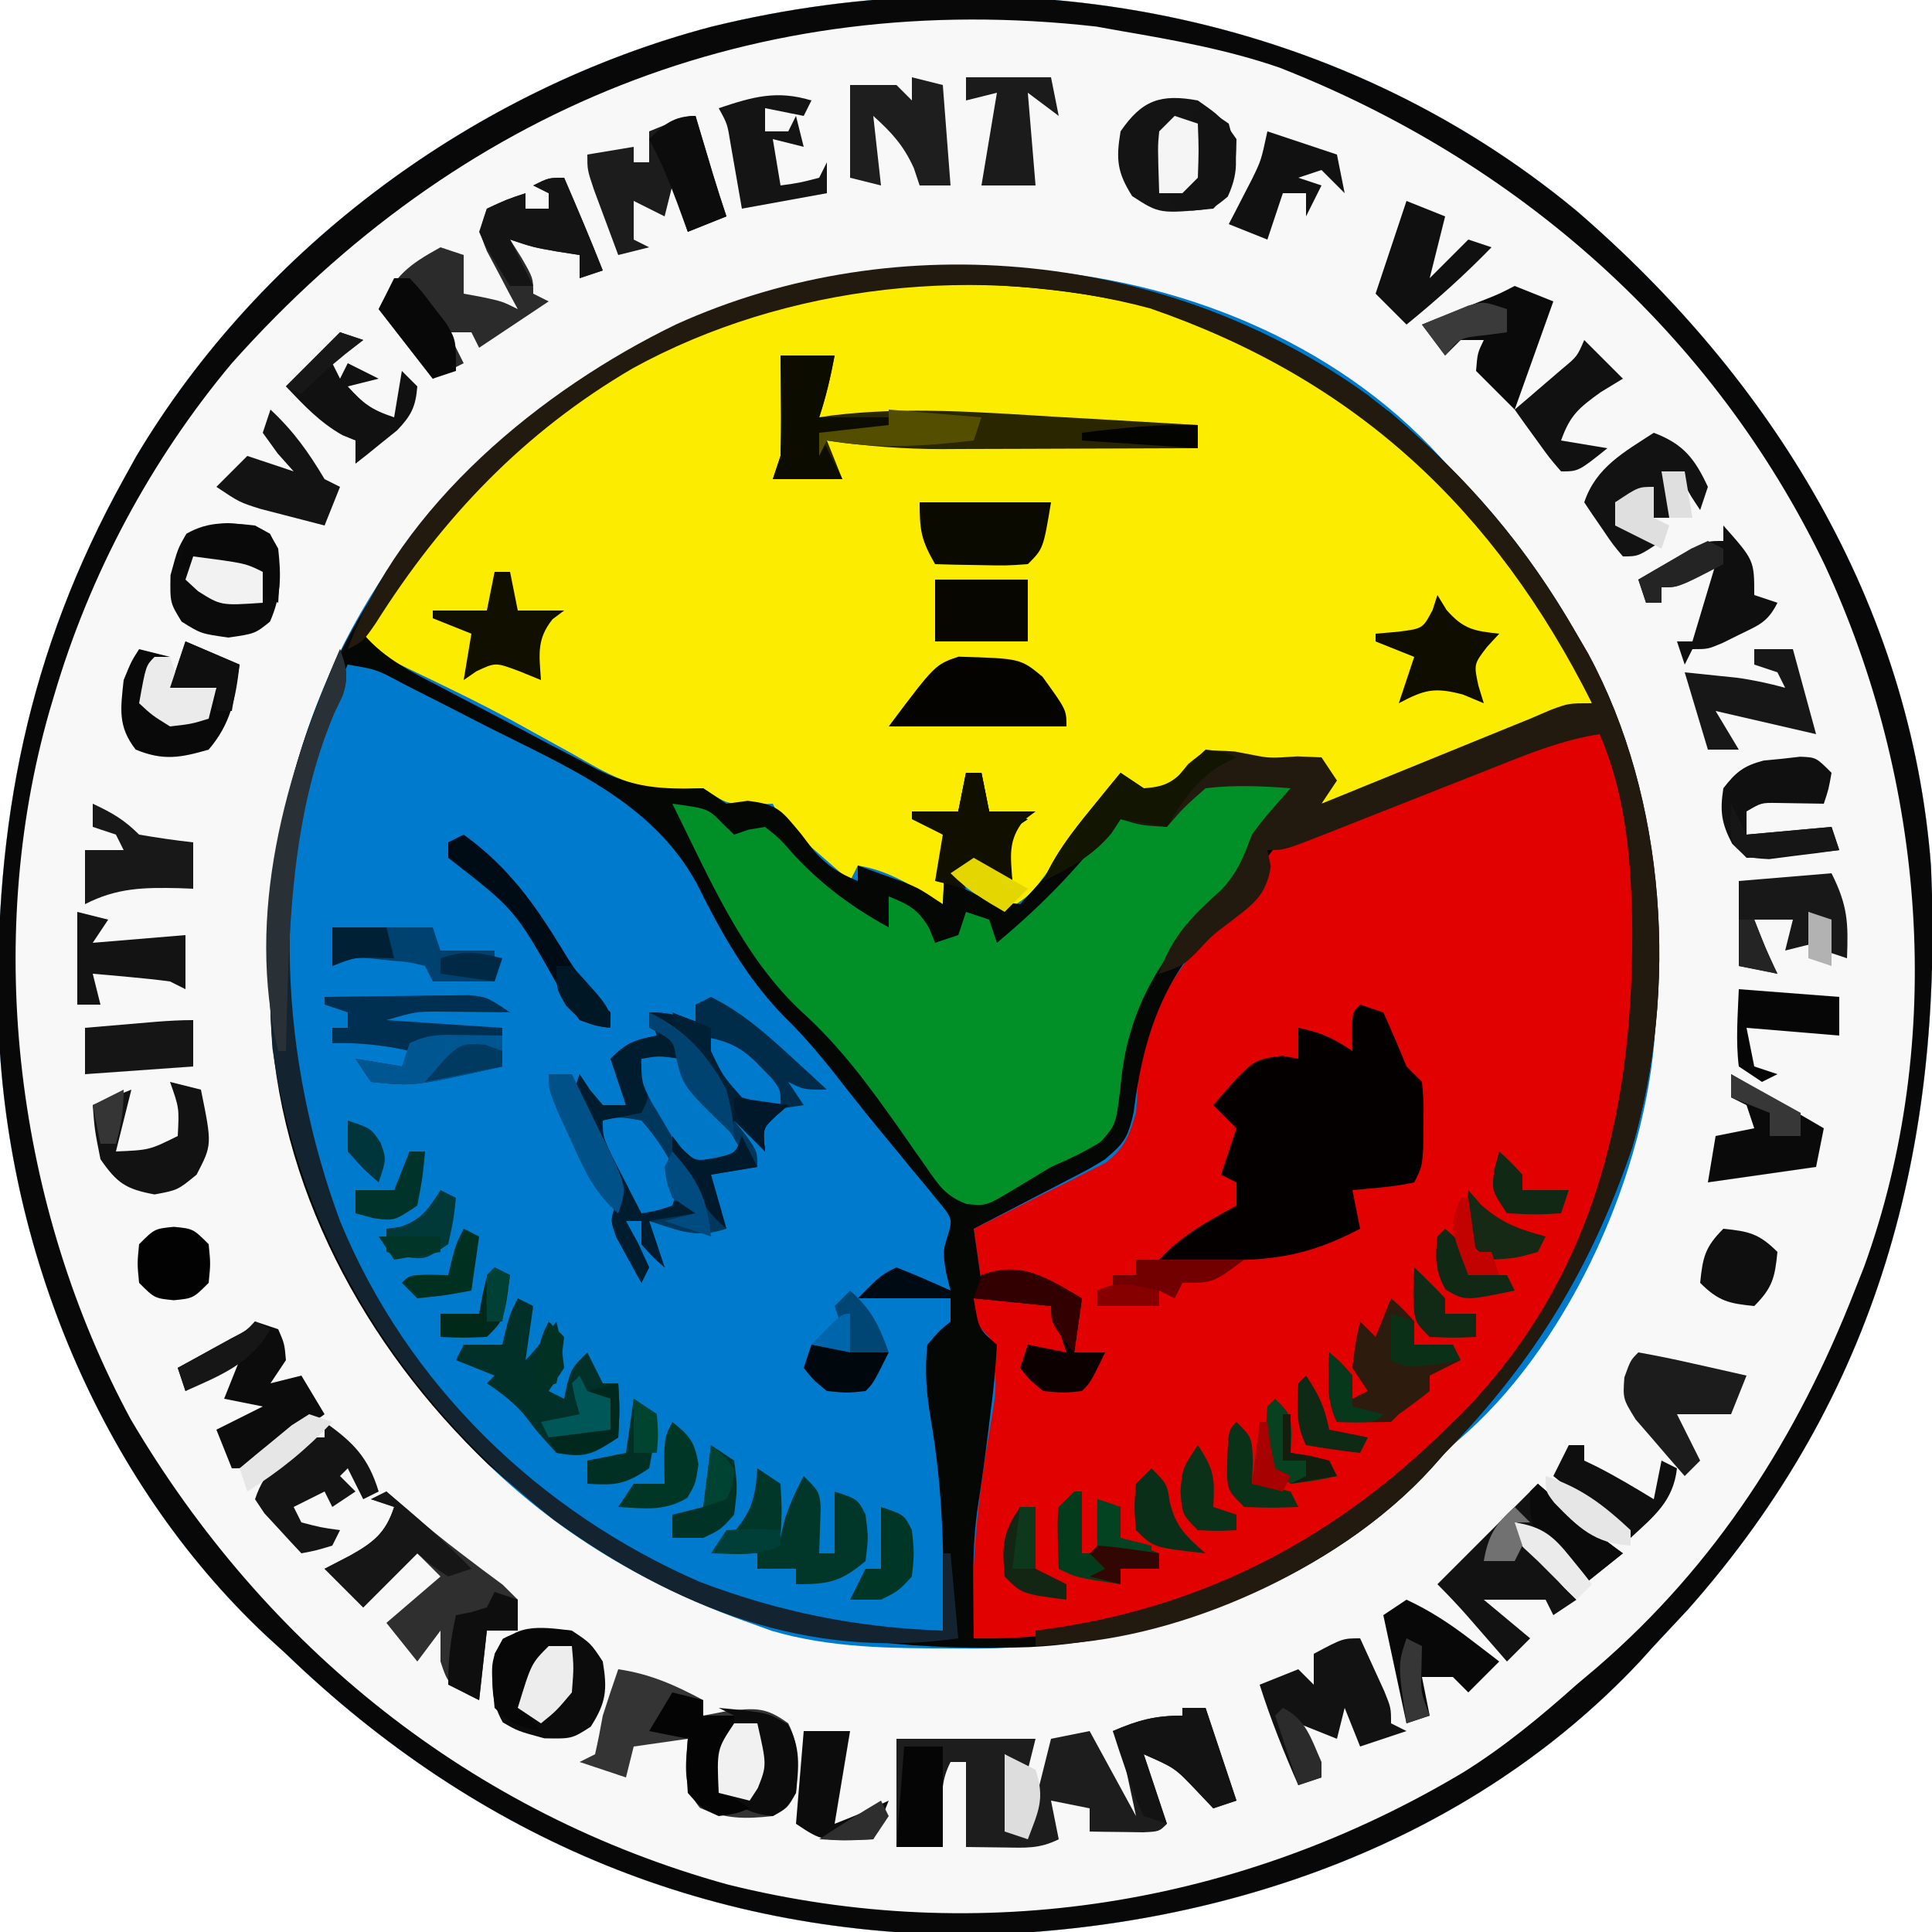<?xml version="1.0" encoding="UTF-8"?>
<svg version="1.1" xmlns="http://www.w3.org/2000/svg" width="250" height="250">
<path d="M0 0 C25.301 21.789 43.298 50.871 45.897 84.831 C47.512 121.322 39.013 153.283 14.464 180.995 C12.991 182.584 11.512 184.168 10.026 185.745 C9.427 186.409 8.828 187.073 8.21 187.757 C-13.755 211.146 -45.288 222.101 -76.781 223.096 C-111.677 223.473 -142.01 210.815 -166.974 186.745 C-167.827 185.967 -168.68 185.188 -169.56 184.386 C-191.156 164.083 -203.28 134.074 -204.188 104.737 C-204.697 79.227 -200.365 57.118 -187.974 34.745 C-187.441 33.781 -186.909 32.817 -186.36 31.823 C-170.177 4.676 -142.417 -15.742 -111.994 -23.778 C-72.99 -33.378 -31.139 -25.779 0 0 Z " fill="#007ACC" transform="translate(203.974,27.255)"/>
<path d="M0 0 C25.301 21.789 43.298 50.871 45.897 84.831 C47.512 121.322 39.013 153.283 14.464 180.995 C12.991 182.584 11.512 184.168 10.026 185.745 C9.427 186.409 8.828 187.073 8.21 187.757 C-13.755 211.146 -45.288 222.101 -76.781 223.096 C-111.677 223.473 -142.01 210.815 -166.974 186.745 C-167.827 185.967 -168.68 185.188 -169.56 184.386 C-191.156 164.083 -203.28 134.074 -204.188 104.737 C-204.697 79.227 -200.365 57.118 -187.974 34.745 C-187.441 33.781 -186.909 32.817 -186.36 31.823 C-170.177 4.676 -142.417 -15.742 -111.994 -23.778 C-72.99 -33.378 -31.139 -25.779 0 0 Z M-149.696 40.878 C-165.065 60.227 -170.707 82.771 -168.692 107.147 C-166.261 126.059 -158.773 142.571 -145.974 156.745 C-145.225 157.588 -144.476 158.431 -143.704 159.3 C-133.507 170.157 -120.972 177.802 -106.974 182.745 C-105.562 183.254 -105.562 183.254 -104.122 183.772 C-96.445 186.018 -88.8 186.019 -80.849 186.058 C-79.204 186.066 -79.204 186.066 -77.525 186.075 C-52.995 185.857 -33.139 176.705 -15.974 159.745 C-15.319 159.162 -14.664 158.58 -13.989 157.979 C-0.524 145.75 9.004 124.233 10.188 106.304 C10.637 79.025 5.31 56.114 -13.88 35.905 C-14.571 35.192 -15.262 34.48 -15.974 33.745 C-16.763 32.846 -16.763 32.846 -17.567 31.929 C-31.256 16.878 -51.697 8.77 -71.639 7.587 C-103.601 6.269 -128.596 16.734 -149.696 40.878 Z " fill="#F8F8F8" transform="translate(203.974,27.255)"/>
<path d="M0 0 C12.976 10.593 25.085 22.557 30.297 38.875 C25.636 40.731 20.972 42.582 16.308 44.429 C14.72 45.059 13.133 45.689 11.547 46.321 C9.269 47.227 6.99 48.13 4.711 49.031 C3.644 49.458 3.644 49.458 2.555 49.893 C-2.475 51.875 -2.475 51.875 -4.703 51.875 C-4.425 50.916 -4.425 50.916 -4.141 49.938 C-3.996 49.257 -3.852 48.576 -3.703 47.875 C-4.716 46.633 -4.716 46.633 -6.812 46.812 C-7.684 46.833 -8.555 46.854 -9.453 46.875 C-12.451 46.93 -14.62 46.899 -17.516 46.062 C-18.598 45.97 -18.598 45.97 -19.703 45.875 C-21.39 47.521 -23.058 49.187 -24.703 50.875 C-26.828 50.688 -26.828 50.688 -28.703 49.875 C-29.693 49.875 -30.683 49.875 -31.703 49.875 C-33.655 52.127 -35.439 54.358 -37.203 56.75 C-38.168 58.042 -39.136 59.331 -40.109 60.617 C-40.535 61.193 -40.961 61.769 -41.4 62.363 C-42.703 63.875 -42.703 63.875 -45.703 65.875 C-48.332 64.353 -50.547 63.031 -52.703 60.875 C-51.383 60.215 -50.063 59.555 -48.703 58.875 C-47.383 59.865 -46.063 60.855 -44.703 61.875 C-45.033 59.895 -45.363 57.915 -45.703 55.875 C-44.713 55.215 -43.723 54.555 -42.703 53.875 C-44.353 53.545 -46.003 53.215 -47.703 52.875 C-48.033 51.225 -48.363 49.575 -48.703 47.875 C-49.363 47.875 -50.023 47.875 -50.703 47.875 C-51.033 49.525 -51.363 51.175 -51.703 52.875 C-53.353 53.205 -55.003 53.535 -56.703 53.875 C-55.218 54.865 -55.218 54.865 -53.703 55.875 C-53.41 58.039 -53.41 58.039 -53.516 60.5 C-53.556 61.726 -53.556 61.726 -53.598 62.977 C-53.632 63.603 -53.667 64.23 -53.703 64.875 C-54.776 64.236 -55.848 63.596 -56.953 62.938 C-59.511 61.469 -61.757 60.346 -64.703 59.875 C-65.033 60.535 -65.363 61.195 -65.703 61.875 C-67.186 60.587 -68.664 59.295 -70.141 58 C-70.964 57.281 -71.788 56.561 -72.637 55.82 C-74.703 53.875 -74.703 53.875 -75.703 51.875 C-76.631 51.916 -77.559 51.958 -78.516 52 C-81.703 51.875 -81.703 51.875 -84.703 49.875 C-85.899 49.927 -87.096 49.978 -88.328 50.031 C-93.599 50.156 -97.227 47.944 -101.703 45.375 C-103.366 44.457 -105.03 43.54 -106.695 42.625 C-107.526 42.164 -108.358 41.702 -109.214 41.227 C-113.695 38.793 -118.291 36.588 -122.891 34.389 C-127.596 32.09 -127.596 32.09 -128.703 29.875 C-119.775 10.949 -100.667 -3.47 -81.703 -11.125 C-55.317 -20.485 -22.577 -16.971 0 0 Z " fill="#FCEC00" transform="translate(175.703,52.125)"/>
<path d="M0 0 C1.012 1.75 1.012 1.75 1.688 4 C2.034 5.083 2.034 5.083 2.387 6.188 C7.498 29.627 4.351 54.021 -7.688 74.688 C-12.084 81.517 -17.282 87.273 -23 93 C-23.73 93.741 -24.459 94.482 -25.211 95.246 C-38.998 108.393 -59.713 116.992 -78.75 117.125 C-79.823 117.084 -80.895 117.043 -82 117 C-82.459 107.846 -81.481 99.265 -79.979 90.249 C-78.899 84.082 -78.899 84.082 -80 78 C-80.66 77.34 -81.32 76.68 -82 76 C-82 75.01 -82 74.02 -82 73 C-78.37 73 -74.74 73 -71 73 C-70.67 75.31 -70.34 77.62 -70 80 C-71.65 80 -73.3 80 -75 80 C-74.34 81.32 -73.68 82.64 -73 84 C-70.626 84.334 -70.626 84.334 -68 84 C-66.157 82.1 -66.157 82.1 -65 80 C-66.32 80 -67.64 80 -69 80 C-68.67 77.69 -68.34 75.38 -68 73 C-74.33 70.386 -74.33 70.386 -81 71 C-81.33 68.69 -81.66 66.38 -82 64 C-81.152 63.585 -81.152 63.585 -80.288 63.161 C-77.725 61.895 -75.175 60.604 -72.625 59.312 C-71.736 58.877 -70.846 58.442 -69.93 57.994 C-68.654 57.342 -68.654 57.342 -67.352 56.676 C-66.566 56.283 -65.781 55.89 -64.971 55.486 C-62.471 53.601 -61.886 51.965 -61 49 C-60.864 47.441 -60.781 45.877 -60.75 44.312 C-60.008 35.568 -54.116 28.03 -48 22 C-47.01 21.34 -46.02 20.68 -45 20 C-44.953 19.217 -44.905 18.433 -44.857 17.626 C-44 15 -44 15 -42.397 13.933 C-40.06 12.846 -37.701 11.896 -35.293 10.977 C-34.416 10.626 -33.539 10.276 -32.636 9.915 C-30.779 9.178 -28.918 8.45 -27.054 7.732 C-24.2 6.63 -21.361 5.495 -18.521 4.355 C-16.717 3.644 -14.912 2.934 -13.105 2.227 C-12.254 1.887 -11.403 1.548 -10.526 1.198 C-9.33 0.742 -9.33 0.742 -8.11 0.276 C-7.411 0.005 -6.713 -0.267 -5.993 -0.546 C-3.626 -1.085 -2.255 -0.86 0 0 Z " fill="#E10101" transform="translate(208,95)"/>
<path d="M0 0 C9.974 8.395 17.515 17.226 24.012 28.535 C24.514 29.399 25.017 30.262 25.535 31.152 C35.713 49.966 37.184 74.656 31.207 95.031 C25.874 110.664 18.463 122.793 7.012 134.535 C6.428 135.193 5.844 135.85 5.242 136.527 C-7.393 150.41 -28.414 158.765 -46.801 159.674 C-74.662 160.567 -95.754 154.807 -116.855 135.977 C-132.787 120.773 -144.165 99.902 -144.988 77.535 C-145.04 76.282 -145.091 75.029 -145.145 73.738 C-145.833 49.023 -137.297 26.842 -120.414 8.871 C-88.173 -23.997 -36.837 -28.844 0 0 Z M-121.426 12.035 C-125.901 17.161 -129.561 22.667 -132.988 28.535 C-130.212 31.844 -126.518 33.58 -122.758 35.547 C-122.049 35.92 -121.339 36.293 -120.609 36.677 C-119.108 37.463 -117.606 38.245 -116.102 39.025 C-113.818 40.214 -111.547 41.426 -109.275 42.639 C-107.812 43.401 -106.348 44.162 -104.883 44.922 C-104.212 45.284 -103.541 45.647 -102.849 46.02 C-97.943 48.514 -94.463 48.685 -88.988 48.535 C-87.998 49.195 -87.008 49.855 -85.988 50.535 C-85.081 50.411 -84.173 50.288 -83.238 50.16 C-79.286 50.616 -78.846 51.448 -76.363 54.41 C-75.814 55.129 -75.265 55.849 -74.699 56.59 C-72.918 58.616 -71.458 59.511 -68.988 60.535 C-68.988 59.875 -68.988 59.215 -68.988 58.535 C-67.716 58.989 -66.445 59.448 -65.176 59.91 C-64.468 60.165 -63.76 60.421 -63.031 60.684 C-60.988 61.535 -60.988 61.535 -57.988 63.535 C-57.907 62.078 -57.849 60.619 -57.801 59.16 C-57.766 58.348 -57.731 57.536 -57.695 56.699 C-57.792 55.985 -57.889 55.271 -57.988 54.535 C-59.473 53.545 -59.473 53.545 -60.988 52.535 C-59.338 52.205 -57.688 51.875 -55.988 51.535 C-55.658 49.885 -55.328 48.235 -54.988 46.535 C-54.328 46.535 -53.668 46.535 -52.988 46.535 C-52.658 48.185 -52.328 49.835 -51.988 51.535 C-50.338 51.865 -48.688 52.195 -46.988 52.535 C-47.978 53.195 -48.968 53.855 -49.988 54.535 C-49.658 56.515 -49.328 58.495 -48.988 60.535 C-50.638 59.545 -52.288 58.555 -53.988 57.535 C-54.978 58.525 -55.968 59.515 -56.988 60.535 C-52.725 62.894 -52.725 62.894 -47.988 63.535 C-46.036 61.474 -44.258 59.431 -42.488 57.223 C-41.521 56.038 -40.552 54.855 -39.582 53.672 C-39.156 53.143 -38.73 52.614 -38.291 52.069 C-36.933 50.47 -35.491 48.999 -33.988 47.535 C-33.328 48.195 -32.668 48.855 -31.988 49.535 C-30.021 49.504 -30.021 49.504 -27.988 48.535 C-27.411 47.834 -26.833 47.133 -26.238 46.41 C-23.988 44.535 -23.988 44.535 -20.176 44.785 C-19.145 44.977 -19.145 44.977 -18.094 45.172 C-15.031 45.7 -12.09 45.6 -8.988 45.535 C-8.988 47.202 -8.988 48.868 -8.988 50.535 C-1.045 48.354 6.515 45.454 14.137 42.348 C15.284 41.884 16.431 41.421 17.613 40.943 C20.414 39.811 23.214 38.675 26.012 37.535 C24.527 32.844 22.633 28.894 19.949 24.785 C19.551 24.174 19.154 23.563 18.744 22.933 C14.999 17.308 10.788 12.32 6.012 7.535 C5.254 6.766 4.496 5.996 3.715 5.203 C-14.642 -12.404 -37.604 -17.157 -62.262 -16.77 C-85.758 -15.977 -105.46 -4.846 -121.426 12.035 Z M-134.988 32.535 C-145.371 54.202 -145.622 78.689 -138.168 101.352 C-130.075 123.191 -113.463 140.653 -92.613 150.848 C-81.227 155.773 -70.404 158.289 -57.988 157.535 C-57.788 148.255 -57.936 139.464 -59.531 130.285 C-60.097 126.879 -60.362 123.97 -59.988 120.535 C-58.488 118.785 -58.488 118.785 -56.988 117.535 C-56.988 116.545 -56.988 115.555 -56.988 114.535 C-62.433 114.04 -62.433 114.04 -67.988 113.535 C-62.634 111.393 -61.955 111.456 -56.988 113.535 C-57.267 112.421 -57.267 112.421 -57.551 111.285 C-57.988 108.535 -57.988 108.535 -57.389 106.557 C-56.68 104.217 -56.68 104.217 -59.016 101.434 C-59.973 100.249 -60.944 99.075 -61.926 97.91 C-62.43 97.293 -62.934 96.675 -63.454 96.039 C-64.476 94.788 -65.504 93.54 -66.536 92.296 C-68.521 89.889 -70.439 87.429 -72.363 84.973 C-74.367 82.464 -76.31 80.221 -78.613 77.973 C-83.468 72.99 -86.722 67.103 -89.801 60.91 C-95.565 50.283 -106.617 45.786 -116.988 40.535 C-118.473 39.774 -119.957 39.012 -121.441 38.25 C-122.894 37.511 -124.347 36.772 -125.801 36.035 C-126.489 35.685 -127.176 35.334 -127.885 34.973 C-131.27 33.15 -131.27 33.15 -134.988 32.535 Z M20.031 41.909 C18.84 42.36 18.84 42.36 17.624 42.821 C16.345 43.317 16.345 43.317 15.039 43.824 C14.16 44.165 13.281 44.506 12.376 44.857 C10.518 45.582 8.661 46.31 6.805 47.042 C4.903 47.786 2.997 48.522 1.088 49.247 C-1.667 50.292 -4.408 51.367 -7.148 52.449 C-8.004 52.768 -8.859 53.087 -9.74 53.416 C-14.656 55.307 -14.656 55.307 -17.373 59.654 C-17.576 60.605 -17.779 61.555 -17.988 62.535 C-19.396 63.681 -20.809 64.822 -22.262 65.91 C-29.529 72.75 -32.126 80.971 -33.293 90.469 C-34.044 93.779 -34.498 94.42 -36.988 96.535 C-38.889 97.702 -38.889 97.702 -41 98.797 C-41.757 99.193 -42.515 99.59 -43.295 99.998 C-44.081 100.402 -44.866 100.806 -45.676 101.223 C-46.473 101.638 -47.27 102.054 -48.092 102.482 C-50.055 103.505 -52.02 104.522 -53.988 105.535 C-53.658 107.845 -53.328 110.155 -52.988 112.535 C-52.101 112.308 -51.215 112.081 -50.301 111.848 C-46.373 111.477 -45.152 112.338 -41.988 114.535 C-41.328 114.535 -40.668 114.535 -39.988 114.535 C-40.318 116.845 -40.648 119.155 -40.988 121.535 C-39.668 121.535 -38.348 121.535 -36.988 121.535 C-38.176 123.535 -38.176 123.535 -39.988 125.535 C-42.676 125.785 -42.676 125.785 -44.988 125.535 C-45.648 124.215 -46.308 122.895 -46.988 121.535 C-45.338 121.535 -43.688 121.535 -41.988 121.535 C-41.837 117.906 -41.837 117.906 -42.988 114.535 C-46.618 114.535 -50.248 114.535 -53.988 114.535 C-53.36 118.507 -53.36 118.507 -50.988 120.535 C-51.145 123.484 -51.413 126.303 -51.801 129.223 C-51.897 130.013 -51.993 130.804 -52.092 131.619 C-52.526 135.152 -53.009 138.667 -53.559 142.184 C-54.004 145.654 -54.087 148.976 -54.051 152.473 C-54.042 153.616 -54.033 154.759 -54.023 155.938 C-54.012 156.795 -54 157.652 -53.988 158.535 C-31.864 158.951 -11.495 150.06 4.543 134.961 C5.358 134.16 6.172 133.36 7.012 132.535 C8.265 131.319 8.265 131.319 9.543 130.078 C26.413 112.713 32.353 91.77 32.248 68.056 C32.135 53.696 32.135 53.696 27.012 40.535 C24.114 40.535 22.679 40.899 20.031 41.909 Z " fill="#040704" transform="translate(179.988,53.465)"/>
<path d="M0 0 C25.301 21.789 43.298 50.871 45.897 84.831 C47.512 121.322 39.013 153.283 14.464 180.995 C12.991 182.584 11.512 184.168 10.026 185.745 C9.427 186.409 8.828 187.073 8.21 187.757 C-13.755 211.146 -45.288 222.101 -76.781 223.096 C-111.677 223.473 -142.01 210.815 -166.974 186.745 C-167.827 185.967 -168.68 185.188 -169.56 184.386 C-191.156 164.083 -203.28 134.074 -204.188 104.737 C-204.697 79.227 -200.365 57.118 -187.974 34.745 C-187.441 33.781 -186.909 32.817 -186.36 31.823 C-170.177 4.676 -142.417 -15.742 -111.994 -23.778 C-72.99 -33.378 -31.139 -25.779 0 0 Z M-173.974 19.745 C-184.476 32.291 -192.37 47.065 -196.974 62.745 C-197.17 63.403 -197.366 64.062 -197.568 64.74 C-206.17 94.81 -201.847 128.994 -187.063 156.39 C-169.679 185.911 -142.916 207.427 -109.853 216.589 C-77.064 224.768 -43.431 219.29 -14.595 202.065 C-9.311 198.768 -4.616 194.882 0.026 190.745 C1.285 189.684 1.285 189.684 2.569 188.601 C18.102 175.235 28.636 158.662 36.026 139.745 C36.427 138.728 36.828 137.711 37.241 136.663 C47.874 107.333 45.171 73.845 32.12 45.796 C17.664 15.782 -7.631 -6.439 -38.411 -18.505 C-45.093 -20.811 -52.021 -22.063 -58.974 -23.255 C-60.511 -23.531 -60.511 -23.531 -62.079 -23.813 C-106.253 -28.82 -144.657 -13.139 -173.974 19.745 Z " fill="#080808" transform="translate(203.974,27.255)"/>
<path d="M0 0 C0.808 0.058 1.616 0.116 2.449 0.176 C-0.355 4.988 -0.355 4.988 -2.113 6.676 C-3.715 8.133 -3.715 8.133 -4.301 10.426 C-5.565 13.207 -6.535 14.221 -8.738 16.238 C-15.376 22.667 -19.588 29.871 -20.488 39.113 C-21.113 44.686 -21.113 44.686 -23.121 46.93 C-25.207 48.235 -27.294 49.199 -29.551 50.176 C-31.138 51.127 -32.722 52.085 -34.301 53.051 C-37.945 55.24 -37.945 55.24 -40.487 54.971 C-43.188 53.93 -44.016 52.645 -45.652 50.273 C-46.22 49.471 -46.787 48.668 -47.372 47.842 C-47.967 46.982 -48.563 46.123 -49.176 45.238 C-53.066 39.756 -56.776 34.628 -61.801 30.113 C-69.574 22.868 -73.868 12.57 -78.551 3.176 C-73.909 3.803 -73.909 3.803 -71.988 5.801 C-71.514 6.255 -71.04 6.708 -70.551 7.176 C-69.938 6.964 -69.326 6.753 -68.695 6.535 C-67.988 6.417 -67.28 6.298 -66.551 6.176 C-64.691 7.652 -64.691 7.652 -62.801 9.801 C-59.088 13.778 -55.295 16.551 -50.551 19.176 C-50.551 17.856 -50.551 16.536 -50.551 15.176 C-47.929 16.225 -46.757 16.825 -45.301 19.301 C-45.053 19.92 -44.806 20.538 -44.551 21.176 C-43.561 20.846 -42.571 20.516 -41.551 20.176 C-41.056 18.691 -41.056 18.691 -40.551 17.176 C-39.561 17.506 -38.571 17.836 -37.551 18.176 C-37.056 19.661 -37.056 19.661 -36.551 21.176 C-30.374 16.035 -25.248 10.701 -20.551 4.176 C-19.22 4.578 -19.22 4.578 -17.863 4.988 C-16.224 5.081 -16.224 5.081 -14.551 5.176 C-13.499 3.969 -13.499 3.969 -12.426 2.738 C-8.387 -0.861 -5.23 -0.221 0 0 Z " fill="#009027" transform="translate(165.551,100.824)"/>
<path d="M0 0 C11.318 8.862 19.846 18.423 27 30.875 C27.503 31.739 28.005 32.602 28.523 33.492 C38.701 52.306 40.172 76.996 34.195 97.371 C28.862 113.004 21.451 125.133 10 136.875 C9.416 137.532 8.832 138.19 8.23 138.867 C-2.89 151.085 -22.125 160.159 -38.438 161.5 C-39.735 161.612 -39.735 161.612 -41.059 161.727 C-41.699 161.776 -42.34 161.825 -43 161.875 C-43 161.215 -43 160.555 -43 159.875 C-42.031 159.74 -41.061 159.604 -40.062 159.465 C-20.536 156.445 -4.12 147.742 10 133.875 C10.762 133.138 11.524 132.4 12.309 131.641 C29.654 113.724 34.548 91.608 34.195 67.418 C33.977 59.254 33.253 51.448 30 43.875 C25.288 44.594 21.107 46.281 16.707 48.035 C15.92 48.344 15.133 48.654 14.321 48.973 C11.817 49.957 9.315 50.947 6.812 51.938 C4.3 52.932 1.786 53.925 -0.729 54.913 C-2.291 55.528 -3.853 56.145 -5.413 56.766 C-10.775 58.875 -10.775 58.875 -13 58.875 C-12.783 59.927 -12.783 59.927 -12.562 61 C-13.167 64.972 -15.118 66.052 -18.188 68.453 C-20.155 69.932 -20.155 69.932 -22.25 72.188 C-24 73.875 -24 73.875 -27 74.875 C-25.338 69.889 -22.684 67.411 -18.875 63.938 C-16.814 61.671 -16.059 59.723 -15 56.875 C-13.464 54.729 -11.753 52.858 -10 50.875 C-13.711 50.583 -17.299 50.424 -21 50.875 C-23.792 53.333 -23.792 53.333 -26 55.875 C-29.312 55.688 -29.312 55.688 -32 54.875 C-32.392 55.473 -32.784 56.071 -33.188 56.688 C-35.664 59.676 -38.57 61.16 -42 62.875 C-40.436 59.353 -38.305 56.604 -35.875 53.625 C-35.151 52.733 -34.426 51.841 -33.68 50.922 C-33.125 50.246 -32.571 49.571 -32 48.875 C-30.515 49.865 -30.515 49.865 -29 50.875 C-26.988 50.852 -26.988 50.852 -25 49.875 C-24.422 49.174 -23.845 48.472 -23.25 47.75 C-21 45.875 -21 45.875 -17.188 46.125 C-16.498 46.256 -15.808 46.388 -15.098 46.523 C-12.717 46.993 -12.717 46.993 -9.125 46.75 C-8.094 46.791 -7.062 46.833 -6 46.875 C-5.01 48.36 -5.01 48.36 -4 49.875 C-4.66 50.865 -5.32 51.855 -6 52.875 C-5.208 52.552 -4.417 52.23 -3.601 51.897 C-0.647 50.693 2.307 49.489 5.261 48.285 C6.536 47.765 7.812 47.246 9.087 46.726 C10.927 45.976 12.766 45.226 14.605 44.477 C15.71 44.026 16.815 43.576 17.954 43.112 C18.959 42.704 19.964 42.296 21 41.875 C22.343 41.3 22.343 41.3 23.712 40.712 C26 39.875 26 39.875 29 39.875 C16.367 14.689 -1.6 -2.047 -28.18 -11.223 C-50.082 -17.094 -75.319 -14.365 -95.141 -3.457 C-109.163 4.744 -119.73 15.801 -128.371 29.504 C-130 31.875 -130 31.875 -132 32.875 C-125.178 14.253 -106.936 -0.706 -89.531 -9.141 C-60.678 -22.222 -25.622 -18.473 0 0 Z " fill="#221A0E" transform="translate(177,51.125)"/>
<path d="M0 0 C0.99 0.33 1.98 0.66 3 1 C4.05 3.311 5.05 5.646 6 8 C6.66 8.66 7.32 9.32 8 10 C8.23 12.531 8.23 12.531 8.188 15.5 C8.181 16.48 8.175 17.459 8.168 18.469 C8 21 8 21 7 23 C4.351 23.594 1.708 23.742 -1 24 C-0.67 25.65 -0.34 27.3 0 29 C-6.436 32.364 -11.026 33.145 -18.25 33.062 C-18.995 33.058 -19.74 33.053 -20.508 33.049 C-22.339 33.037 -24.169 33.019 -26 33 C-23.022 29.802 -19.815 28.087 -16 26 C-16 25.01 -16 24.02 -16 23 C-16.66 22.67 -17.32 22.34 -18 22 C-17.34 20.02 -16.68 18.04 -16 16 C-16.99 15.01 -17.98 14.02 -19 13 C-13.906 7.118 -13.906 7.118 -10.125 6.625 C-9.424 6.749 -8.723 6.872 -8 7 C-8 5.68 -8 4.36 -8 3 C-5.038 3.613 -3.619 4.254 -1 6 C-1.021 5.196 -1.041 4.391 -1.062 3.562 C-1 1 -1 1 0 0 Z " fill="#050000" transform="translate(176,130)"/>
<path d="M0 0 C3.204 0 5.094 0.743 8 2 C8 2.99 8 3.98 8 5 C9.538 8.224 9.538 8.224 12 11 C15.133 11.969 15.133 11.969 18 12 C17.505 12.433 17.01 12.866 16.5 13.312 C14.668 14.997 14.668 14.997 15 18 C13.68 16.68 12.36 15.36 11 14 C11.495 14.619 11.99 15.238 12.5 15.875 C14 18 14 18 14 20 C12.02 20.33 10.04 20.66 8 21 C8.66 23.31 9.32 25.62 10 28 C6.063 29.312 3.875 28.243 0 27 C0.66 28.98 1.32 30.96 2 33 C0.5 31.688 0.5 31.688 -1 30 C-1 29.01 -1 28.02 -1 27 C-1.66 27 -2.32 27 -3 27 C-2.484 27.949 -1.969 28.898 -1.438 29.875 C-0.963 30.906 -0.489 31.938 0 33 C-0.33 33.66 -0.66 34.32 -1 35 C-1.702 33.758 -2.386 32.506 -3.062 31.25 C-3.445 30.554 -3.828 29.858 -4.223 29.141 C-5 27 -5 27 -4.434 25.113 C-3.751 21.787 -5.391 19.836 -7 16.938 C-8.75 13.777 -8.75 13.777 -10 11 C-9.67 10.01 -9.34 9.02 -9 8 C-8.567 8.66 -8.134 9.32 -7.688 10 C-6.852 10.99 -6.852 10.99 -6 12 C-5.01 12 -4.02 12 -3 12 C-3.66 10.02 -4.32 8.04 -5 6 C-2.861 3.861 -1.867 3.573 1 3 C0.67 2.01 0.34 1.02 0 0 Z " fill="#00375C" transform="translate(84,131)"/>
<path d="M0 0 C0.99 0 1.98 0 3 0 C4.32 3.96 5.64 7.92 7 12 C6.01 12.33 5.02 12.66 4 13 C3.257 12.216 2.515 11.432 1.75 10.625 C-0.972 7.769 -0.972 7.769 -5 6 C-4.01 8.97 -3.02 11.94 -2 15 C-3 16 -3 16 -5.066 16.098 C-5.89 16.086 -6.714 16.074 -7.562 16.062 C-8.389 16.053 -9.215 16.044 -10.066 16.035 C-11.024 16.018 -11.024 16.018 -12 16 C-12 15.01 -12 14.02 -12 13 C-14.475 12.505 -14.475 12.505 -17 12 C-16.67 13.65 -16.34 15.3 -16 17 C-18.525 18.262 -20.312 18.099 -23.125 18.062 C-24.734 18.042 -26.343 18.021 -28 18 C-28 14.37 -28 10.74 -28 7 C-28.66 7 -29.32 7 -30 7 C-31.203 9.405 -31.101 10.95 -31.062 13.625 C-31.053 14.442 -31.044 15.26 -31.035 16.102 C-31.024 16.728 -31.012 17.355 -31 18 C-32.98 18 -34.96 18 -37 18 C-37 13.38 -37 8.76 -37 4 C-31.06 4 -25.12 4 -19 4 C-19.33 5.32 -19.66 6.64 -20 8 C-20.99 7.34 -21.98 6.68 -23 6 C-22.67 9.3 -22.34 12.6 -22 16 C-21.34 16 -20.68 16 -20 16 C-19.01 12.04 -18.02 8.08 -17 4 C-15.35 3.67 -13.7 3.34 -12 3 C-10.02 6.63 -8.04 10.26 -6 14 C-6.309 12.556 -6.619 11.113 -6.938 9.625 C-7.112 8.813 -7.286 8.001 -7.465 7.164 C-7.923 4.971 -7.923 4.971 -9 3 C-5.748 1.594 -3.555 1 0 1 C0 0.67 0 0.34 0 0 Z " fill="#1D1D1D" transform="translate(153,221)"/>
<path d="M0 0 C0.828 2.357 1.129 3.612 0.328 6.016 C-0.028 6.753 -0.383 7.49 -0.75 8.25 C-9.411 28.819 -7.611 53.46 0 74 C8.675 95.142 25.767 111.675 46.617 120.719 C56.914 124.619 67.008 126.629 78 127 C78 123.7 78 120.4 78 117 C78.33 117 78.66 117 79 117 C79.495 122.445 79.495 122.445 80 128 C60.453 130.81 43.437 124.027 27.688 112.688 C8.006 97.086 -5.219 76.681 -8.75 51.625 C-8.866 50.085 -8.943 48.543 -9 47 C-9.052 45.747 -9.103 44.494 -9.156 43.203 C-9.59 27.64 -6.21 14.169 0 0 Z " fill="#132430" transform="translate(44,84)"/>
<path d="M0 0 C4.128 0.607 7.332 2.038 11 4 C11 4.66 11 5.32 11 6 C12.072 5.794 13.145 5.588 14.25 5.375 C17.869 5.013 19.142 4.911 22 7 C23.525 10.05 23.236 12.642 23 16 C21.938 17.938 21.938 17.938 20 19 C16.396 19.393 13.903 19.393 10.562 17.938 C8.234 15.05 8.729 12.584 9 9 C6.69 9.33 4.38 9.66 2 10 C1.67 11.32 1.34 12.64 1 14 C-0.98 13.34 -2.96 12.68 -5 12 C-4.34 11.67 -3.68 11.34 -3 11 C-2.621 9.343 -2.297 7.673 -2 6 C-1.356 3.993 -0.694 1.991 0 0 Z " fill="#343434" transform="translate(80,216)"/>
<path d="M0 0 C2.31 0 4.62 0 7 0 C6.477 2.763 5.891 5.326 5 8 C5.848 7.875 5.848 7.875 6.714 7.748 C16.406 6.584 25.982 7.351 35.688 7.938 C37.468 8.039 39.249 8.14 41.029 8.24 C45.353 8.485 49.677 8.74 54 9 C54 9.99 54 10.98 54 12 C48.45 12.025 42.9 12.043 37.35 12.055 C35.464 12.06 33.579 12.067 31.693 12.075 C28.973 12.088 26.252 12.093 23.531 12.098 C22.281 12.105 22.281 12.105 21.005 12.113 C15.913 12.114 11.041 11.731 6 11 C6.66 12.65 7.32 14.3 8 16 C5.03 16 2.06 16 -1 16 C-0.67 15.01 -0.34 14.02 0 13 C0.069 10.772 0.085 8.542 0.062 6.312 C0.053 5.133 0.044 3.954 0.035 2.738 C0.024 1.835 0.012 0.931 0 0 Z " fill="#292600" transform="translate(101,46)"/>
<path d="M0 0 C1.718 3.982 3.41 7.965 5 12 C4.01 12.33 3.02 12.66 2 13 C2 12.01 2 11.02 2 10 C1.072 9.856 0.144 9.711 -0.812 9.562 C-4 9 -4 9 -7 8 C-6.505 8.784 -6.01 9.568 -5.5 10.375 C-4 13 -4 13 -4 15 C-3.34 15.33 -2.68 15.66 -2 16 C-4.97 17.98 -7.94 19.96 -11 22 C-11.33 21.34 -11.66 20.68 -12 20 C-12.99 20 -13.98 20 -15 20 C-14.34 21.32 -13.68 22.64 -13 24 C-14.98 24.99 -14.98 24.99 -17 26 C-19.31 23.03 -21.62 20.06 -24 17 C-21.798 12.596 -20.235 11.333 -16 9 C-15.01 9.33 -14.02 9.66 -13 10 C-13 11.65 -13 13.3 -13 15 C-12.216 15.144 -11.432 15.289 -10.625 15.438 C-8 16 -8 16 -6 17 C-6.373 16.313 -6.745 15.626 -7.129 14.918 C-7.602 14.017 -8.075 13.116 -8.562 12.188 C-9.038 11.294 -9.514 10.401 -10.004 9.48 C-11 7 -11 7 -10 4 C-7.438 2.812 -7.438 2.812 -5 2 C-5 2.66 -5 3.32 -5 4 C-4.01 4 -3.02 4 -2 4 C-2 3.34 -2 2.68 -2 2 C-2.66 1.67 -3.32 1.34 -4 1 C-2 0 -2 0 0 0 Z " fill="#2B2B2B" transform="translate(73,23)"/>
<path d="M0 0 C0.949 0.825 1.897 1.65 2.875 2.5 C5.099 4.427 7.345 6.261 9.691 8.039 C10.598 8.727 11.504 9.416 12.438 10.125 C13.302 10.767 14.167 11.409 15.059 12.07 C15.699 12.707 16.34 13.344 17 14 C17 15.32 17 16.64 17 18 C15.68 18 14.36 18 13 18 C12.67 20.97 12.34 23.94 12 27 C8 25 8 25 7 22 C7 20.68 7 19.36 7 18 C6.01 19.32 5.02 20.64 4 22 C2.68 20.35 1.36 18.7 0 17 C2.31 15.02 4.62 13.04 7 11 C6.01 10.01 5.02 9.02 4 8 C1.69 10.31 -0.62 12.62 -3 15 C-4.65 13.35 -6.3 11.7 -8 10 C-6.886 9.422 -5.772 8.845 -4.625 8.25 C-1.668 6.577 -0.077 5.35 1 2 C0.01 1.67 -0.98 1.34 -2 1 C-1.34 0.67 -0.68 0.34 0 0 Z " fill="#2F2F2F" transform="translate(50,193)"/>
<path d="M0 0 C0.66 0.33 1.32 0.66 2 1 C1.67 3.31 1.34 5.62 1 8 C2.521 6.479 3.72 4.725 5 3 C5.625 5.812 5.625 5.812 6 9 C5.01 10.485 5.01 10.485 4 12 C4.66 12.33 5.32 12.66 6 13 C6.124 12.381 6.247 11.762 6.375 11.125 C7 9 7 9 9 7 C9.66 8.32 10.32 9.64 11 11 C11.66 11 12.32 11 13 11 C13.188 14.375 13.188 14.375 13 18 C9.732 20.179 8.791 20.722 5 20 C2.438 17.188 2.438 17.188 1.203 15.535 C-0.286 13.635 -1.999 12.334 -4 11 C-3.67 10.67 -3.34 10.34 -3 10 C-5.475 9.01 -5.475 9.01 -8 8 C-7.67 7.34 -7.34 6.68 -7 6 C-5.35 6 -3.7 6 -2 6 C-1.856 5.381 -1.711 4.763 -1.562 4.125 C-1 2 -1 2 0 0 Z " fill="#003028" transform="translate(67,168)"/>
<path d="M0 0 C1.073 0.928 2.145 1.856 3.25 2.812 C5.769 4.974 8.305 7.059 11 9 C9.35 10.32 7.7 11.64 6 13 C5.602 12.506 5.203 12.013 4.793 11.504 C3.998 10.543 3.998 10.543 3.188 9.562 C2.665 8.924 2.143 8.286 1.605 7.629 C-0.008 5.745 -0.008 5.745 -3 5 C-2.044 6.293 -1.085 7.584 -0.125 8.875 C0.409 9.594 0.942 10.314 1.492 11.055 C2.999 13.083 2.999 13.083 5 15 C4.01 15.66 3.02 16.32 2 17 C1.67 16.34 1.34 15.68 1 15 C-1.64 15 -4.28 15 -7 15 C-5.02 16.65 -3.04 18.3 -1 20 C-1.99 20.99 -2.98 21.98 -4 23 C-4.482 22.446 -4.964 21.891 -5.461 21.32 C-6.093 20.596 -6.724 19.871 -7.375 19.125 C-8.001 18.406 -8.628 17.686 -9.273 16.945 C-10.474 15.592 -11.721 14.279 -13 13 C-8.71 8.71 -4.42 4.42 0 0 Z " fill="#121212" transform="translate(199,192)"/>
<path d="M0 0 C3.204 0 5.094 0.743 8 2 C8 2.99 8 3.98 8 5 C9.538 8.224 9.538 8.224 12 11 C15.133 11.969 15.133 11.969 18 12 C17.505 12.433 17.01 12.866 16.5 13.312 C14.668 14.997 14.668 14.997 15 18 C13.68 16.68 12.36 15.36 11 14 C10.67 14.66 10.34 15.32 10 16 C8.994 14.713 7.996 13.42 7 12.125 C6.443 11.406 5.886 10.686 5.312 9.945 C4 8 4 8 4 6 C2.35 6 0.7 6 -1 6 C-0.722 7.176 -0.722 7.176 -0.438 8.375 C0 11 0 11 -1 13 C-2.65 13.33 -4.3 13.66 -6 14 C-4.02 17.63 -2.04 21.26 0 25 C1.98 24.67 3.96 24.34 6 24 C6 24.66 6 25.32 6 26 C4.02 26.33 2.04 26.66 0 27 C0.66 28.98 1.32 30.96 2 33 C0.5 31.688 0.5 31.688 -1 30 C-1 29.01 -1 28.02 -1 27 C-1.66 27 -2.32 27 -3 27 C-2.484 27.949 -1.969 28.898 -1.438 29.875 C-0.963 30.906 -0.489 31.938 0 33 C-0.33 33.66 -0.66 34.32 -1 35 C-1.702 33.758 -2.386 32.506 -3.062 31.25 C-3.445 30.554 -3.828 29.858 -4.223 29.141 C-5 27 -5 27 -4.434 25.113 C-3.751 21.787 -5.391 19.836 -7 16.938 C-8.75 13.777 -8.75 13.777 -10 11 C-9.67 10.01 -9.34 9.02 -9 8 C-8.567 8.66 -8.134 9.32 -7.688 10 C-6.852 10.99 -6.852 10.99 -6 12 C-5.01 12 -4.02 12 -3 12 C-3.66 10.02 -4.32 8.04 -5 6 C-2.861 3.861 -1.867 3.573 1 3 C0.67 2.01 0.34 1.02 0 0 Z " fill="#001D30" transform="translate(84,131)"/>
<path d="M0 0 C2.938 2.062 2.938 2.062 5 5 C4.932 9.02 4.882 11.118 2 14 C-4.963 14.674 -4.963 14.674 -8.5 12.375 C-10.456 9.279 -10.6 7.601 -10 4 C-7.225 -0.056 -4.805 -0.883 0 0 Z " fill="#141414" transform="translate(155,13)"/>
<path d="M0 0 C1.938 1.062 1.938 1.062 3 3 C3.393 6.604 3.393 9.097 1.938 12.438 C0 14 0 14 -3.438 14.5 C-7 14 -7 14 -9.5 12.438 C-11 10 -11 10 -10.938 6.438 C-10 3 -10 3 -8.875 1.062 C-5.861 -0.646 -3.379 -0.362 0 0 Z " fill="#0B0B0B" transform="translate(33,68)"/>
<path d="M0 0 C2.438 1.625 2.438 1.625 4 4 C4.61 7.659 4.445 9.305 2.438 12.438 C0 14 0 14 -3.562 13.938 C-7 13 -7 13 -8.938 11.875 C-10.646 8.861 -10.362 6.379 -10 3 C-7.777 -1.053 -4.201 -0.516 0 0 Z " fill="#0C0C0C" transform="translate(74,211)"/>
<path d="M0 0 C0.99 0.66 1.98 1.32 3 2 C3.188 5.625 3.188 5.625 3 9 C3.124 8.422 3.248 7.845 3.375 7.25 C4.006 4.977 4.889 3.075 6 1 C8 3 8 3 8.195 4.945 C8.13 6.964 8.065 8.982 8 11 C8.66 11 9.32 11 10 11 C10 8.36 10 5.72 10 3 C13 4 13 4 14 6 C14.375 8.938 14.375 8.938 14 12 C10.756 14.704 9.291 15 5 15 C5 14.34 5 13.68 5 13 C3.35 13 1.7 13 0 13 C0 12.34 0 11.68 0 11 C-1.98 11 -3.96 11 -6 11 C-4.793 9.948 -4.793 9.948 -3.562 8.875 C-0.766 5.737 -0.287 4.112 0 0 Z " fill="#003729" transform="translate(98,190)"/>
<path d="M0 0 C0.671 1.456 1.337 2.915 2 4.375 C2.557 5.593 2.557 5.593 3.125 6.836 C4 9 4 9 4 11 C4.66 11.33 5.32 11.66 6 12 C4.02 12.66 2.04 13.32 0 14 C-0.66 12.35 -1.32 10.7 -2 9 C-2.33 10.32 -2.66 11.64 -3 13 C-5.475 12.01 -5.475 12.01 -8 11 C-7.505 11.784 -7.01 12.568 -6.5 13.375 C-5 16 -5 16 -5 18 C-5.99 18.33 -6.98 18.66 -8 19 C-9.887 14.711 -11.582 10.472 -13 6 C-11.35 5.34 -9.7 4.68 -8 4 C-7.34 4.66 -6.68 5.32 -6 6 C-6 4.68 -6 3.36 -6 2 C-2.25 0 -2.25 0 0 0 Z " fill="#121212" transform="translate(176,212)"/>
<path d="M0 0 C3.437 -0.058 6.875 -0.094 10.312 -0.125 C11.289 -0.142 12.265 -0.159 13.271 -0.176 C14.209 -0.182 15.147 -0.189 16.113 -0.195 C16.977 -0.206 17.841 -0.216 18.732 -0.227 C21 0 21 0 24 2 C23.18 1.988 22.36 1.977 21.516 1.965 C20.438 1.956 19.36 1.947 18.25 1.938 C17.183 1.926 16.115 1.914 15.016 1.902 C11.801 1.9 11.801 1.9 8 3 C12.95 3.33 17.9 3.66 23 4 C23 5.65 23 7.3 23 9 C11.557 11.579 11.557 11.579 6 11 C5.34 10.01 4.68 9.02 4 8 C6.97 8.495 6.97 8.495 10 9 C10.33 8.34 10.66 7.68 11 7 C7.594 6.222 4.492 5.9 1 6 C1 5.34 1 4.68 1 4 C1.66 4 2.32 4 3 4 C3 3.34 3 2.68 3 2 C2.01 1.67 1.02 1.34 0 1 C0 0.67 0 0.34 0 0 Z " fill="#003051" transform="translate(42,129)"/>
<path d="M0 0 C8.006 0.238 8.006 0.238 10.852 2.582 C13.965 6.882 13.965 6.882 13.965 9.027 C6.375 9.027 -1.215 9.027 -9.035 9.027 C-3.035 1.027 -3.035 1.027 0 0 Z " fill="#040300" transform="translate(124.035,84.973)"/>
<path d="M0 0 C0.205 0.687 0.41 1.374 0.621 2.082 C0.891 2.983 1.16 3.884 1.438 4.812 C1.838 6.152 1.838 6.152 2.246 7.52 C2.804 9.355 3.393 11.18 4 13 C2.35 13.66 0.7 14.32 -1 15 C-1.66 13.02 -2.32 11.04 -3 9 C-3.33 10.32 -3.66 11.64 -4 13 C-5.32 12.34 -6.64 11.68 -8 11 C-8 11.99 -8 12.98 -8 14 C-8 14.66 -8 15.32 -8 16 C-7.34 16.33 -6.68 16.66 -6 17 C-7.32 17.33 -8.64 17.66 -10 18 C-10.671 16.21 -11.336 14.418 -12 12.625 C-12.371 11.627 -12.742 10.63 -13.125 9.602 C-14 7 -14 7 -14 5 C-12.02 4.67 -10.04 4.34 -8 4 C-8 4.66 -8 5.32 -8 6 C-7.34 6 -6.68 6 -6 6 C-6 4.68 -6 3.36 -6 2 C-1.125 0 -1.125 0 0 0 Z " fill="#1C1C1C" transform="translate(90,15)"/>
<path d="M0 0 C0.99 0.33 1.98 0.66 3 1 C3.812 2.875 3.812 2.875 4 5 C3.01 6.485 3.01 6.485 2 8 C3.32 7.67 4.64 7.34 6 7 C6.99 8.65 7.98 10.3 9 12 C7.379 13.172 5.753 14.338 4.125 15.5 C3.22 16.15 2.315 16.799 1.383 17.469 C-1 19 -1 19 -3 19 C-3.66 17.35 -4.32 15.7 -5 14 C-3.02 13.01 -1.04 12.02 1 11 C-0.65 10.67 -2.3 10.34 -4 10 C-3.34 8.35 -2.68 6.7 -2 5 C-4.31 6.32 -6.62 7.64 -9 9 C-9.33 8.01 -9.66 7.02 -10 6 C-9.362 5.651 -8.724 5.301 -8.066 4.941 C-7.24 4.486 -6.414 4.031 -5.562 3.562 C-4.739 3.11 -3.915 2.658 -3.066 2.191 C-1.077 1.163 -1.077 1.163 0 0 Z " fill="#0C0C0C" transform="translate(33,171)"/>
<path d="M0 0 C1.5 1.312 1.5 1.312 3 3 C3 3.99 3 4.98 3 6 C4.65 6 6.3 6 8 6 C8.33 6.66 8.66 7.32 9 8 C7.02 8.99 7.02 8.99 5 10 C5 10.66 5 11.32 5 12 C3.703 13.046 2.367 14.047 1 15 C0.67 15.33 0.34 15.66 0 16 C-2.333 16.041 -4.667 16.042 -7 16 C-8.478 13.043 -8.06 10.258 -8 7 C-6.5 8.312 -6.5 8.312 -5 10 C-5 10.99 -5 11.98 -5 13 C-4.34 12.67 -3.68 12.34 -3 12 C-3.66 11.01 -4.32 10.02 -5 9 C-4.625 5.812 -4.625 5.812 -4 3 C-3.34 3.66 -2.68 4.32 -2 5 C-1.34 3.35 -0.68 1.7 0 0 Z " fill="#2D1B0D" transform="translate(180,168)"/>
<path d="M0 0 C5.61 0 11.22 0 17 0 C16 6 16 6 14 8 C11.18 8.195 11.18 8.195 7.875 8.125 C6.779 8.107 5.684 8.089 4.555 8.07 C3.29 8.036 3.29 8.036 2 8 C0.235 4.912 0 3.767 0 0 Z " fill="#0B0A00" transform="translate(119,65)"/>
<path d="M0 0 C6.302 0.594 6.302 0.594 8.938 2.125 C10.646 5.139 10.362 7.621 10 11 C8.75 13 8.75 13 7 14 C3.958 13.715 2.61 12.74 0 11 C-0.429 7.053 -0.085 4.388 2 1 C1.34 0.67 0.68 0.34 0 0 Z " fill="#0C0C0C" transform="translate(93,221)"/>
<path d="M0 0 C3.465 1.485 3.465 1.485 7 3 C6.496 7.333 5.881 10.639 3 14 C-0.662 15.065 -2.876 15.461 -6.438 14 C-8.79 10.988 -8.391 8.715 -8 5 C-7 2.562 -7 2.562 -6 1 C-4.68 1.33 -3.36 1.66 -2 2 C-2.99 2.66 -3.98 3.32 -5 4 C-4.67 5.65 -4.34 7.3 -4 9 C-1.03 9.495 -1.03 9.495 2 10 C2.66 8.68 3.32 7.36 4 6 C2.02 6 0.04 6 -2 6 C-1.34 4.02 -0.68 2.04 0 0 Z " fill="#090909" transform="translate(24,83)"/>
<path d="M0 0 C3.974 1.983 7.06 4.695 10.312 7.688 C11.196 8.496 12.079 9.304 12.988 10.137 C13.652 10.752 14.316 11.366 15 12 C12 12 12 12 10 11 C10.99 12.485 10.99 12.485 12 14 C6.94 14.785 6.94 14.785 4 14 C1.343 11.348 -0.499 8.435 -2 5 C-2 3.68 -2 2.36 -2 1 C-1.34 0.67 -0.68 0.34 0 0 Z " fill="#002C4A" transform="translate(92,129)"/>
<path d="M0 0 C2.31 0 4.62 0 7 0 C6.477 2.763 5.891 5.326 5 8 C8.3 8 11.6 8 15 8 C14.67 8.66 14.34 9.32 14 10 C11.03 10 8.06 10 5 10 C5.99 11.98 6.98 13.96 8 16 C5.03 16 2.06 16 -1 16 C-0.67 15.01 -0.34 14.02 0 13 C0.069 10.772 0.085 8.542 0.062 6.312 C0.053 5.133 0.044 3.954 0.035 2.738 C0.024 1.835 0.012 0.931 0 0 Z " fill="#0D0C00" transform="translate(101,46)"/>
<path d="M0 0 C2.381 0.421 4.709 0.897 7.062 1.438 C8.057 1.659 8.057 1.659 9.072 1.885 C10.716 2.251 12.358 2.625 14 3 C13.34 4.65 12.68 6.3 12 8 C9.667 8 7.333 8 5 8 C5.99 9.98 6.98 11.96 8 14 C7.34 14.66 6.68 15.32 6 16 C4.628 14.453 3.278 12.887 1.938 11.312 C1.183 10.442 0.429 9.572 -0.348 8.676 C-2 6 -2 6 -1.809 3.23 C-1 1 -1 1 0 0 Z " fill="#1C1C1C" transform="translate(212,175)"/>
<path d="M0 0 C2.108 4.216 2.177 6.398 2 11 C1.01 10.67 0.02 10.34 -1 10 C-1 8.68 -1 7.36 -1 6 C-1.66 5.67 -2.32 5.34 -3 5 C-2.67 6.32 -2.34 7.64 -2 9 C-3.32 9.33 -4.64 9.66 -6 10 C-5.67 8.68 -5.34 7.36 -5 6 C-6.65 6 -8.3 6 -10 6 C-8.602 9.545 -8.602 9.545 -7 13 C-8.65 12.67 -10.3 12.34 -12 12 C-12 8.37 -12 4.74 -12 1 C-6.06 0.505 -6.06 0.505 0 0 Z " fill="#181818" transform="translate(237,113)"/>
<path d="M0 0 C2.475 0.99 2.475 0.99 5 2 C3.35 6.62 1.7 11.24 0 16 C-1.65 14.35 -3.3 12.7 -5 11 C-4.812 8.688 -4.812 8.688 -4 7 C-4.99 7 -5.98 7 -7 7 C-7.66 7.66 -8.32 8.32 -9 9 C-9.99 7.68 -10.98 6.36 -12 5 C-11.301 4.723 -10.603 4.446 -9.883 4.16 C-8.973 3.798 -8.063 3.436 -7.125 3.062 C-6.22 2.703 -5.315 2.343 -4.383 1.973 C-2.039 1.051 -2.039 1.051 0 0 Z " fill="#0A0A0A" transform="translate(196,37)"/>
<path d="M0 0 C1.32 0.33 2.64 0.66 4 1 C4.33 5.29 4.66 9.58 5 14 C3.68 14 2.36 14 1 14 C0.752 13.258 0.505 12.515 0.25 11.75 C-1.091 8.799 -2.609 7.152 -5 5 C-4.67 7.97 -4.34 10.94 -4 14 C-5.32 13.67 -6.64 13.34 -8 13 C-8 9.04 -8 5.08 -8 1 C-6.02 1 -4.04 1 -2 1 C-1.34 1.66 -0.68 2.32 0 3 C0 2.01 0 1.02 0 0 Z " fill="#1E1E1E" transform="translate(118,10)"/>
<path d="M0 0 C1.65 0 3.3 0 5 0 C5.99 3.63 6.98 7.26 8 11 C3.71 10.01 -0.58 9.02 -5 8 C-4.01 9.65 -3.02 11.3 -2 13 C-3.32 13 -4.64 13 -6 13 C-6.99 9.7 -7.98 6.4 -9 3 C-7.598 3.144 -6.195 3.289 -4.75 3.438 C-3.567 3.559 -3.567 3.559 -2.359 3.684 C-0.176 3.976 1.877 4.421 4 5 C3.67 4.34 3.34 3.68 3 3 C2.01 2.67 1.02 2.34 0 2 C0 1.34 0 0.68 0 0 Z " fill="#171717" transform="translate(227,84)"/>
<path d="M0 0 C3.739 2.657 5.65 4.581 7 9 C6.01 9.495 6.01 9.495 5 10 C4.34 8.68 3.68 7.36 3 6 C2.67 6.33 2.34 6.66 2 7 C2.66 7.66 3.32 8.32 4 9 C3.01 9.66 2.02 10.32 1 11 C0.67 10.34 0.34 9.68 0 9 C-1.98 9.99 -1.98 9.99 -4 11 C-3.67 11.66 -3.34 12.32 -3 13 C-0.473 13.656 -0.473 13.656 2 14 C1.67 14.66 1.34 15.32 1 16 C-1.062 16.625 -1.062 16.625 -3 17 C-4.033 15.907 -5.051 14.8 -6.062 13.688 C-6.631 13.073 -7.199 12.458 -7.785 11.824 C-8.186 11.222 -8.587 10.62 -9 10 C-7.654 5.962 -5.347 4.527 -2 2 C-1.34 2 -0.68 2 0 2 C0 1.34 0 0.68 0 0 Z " fill="#141414" transform="translate(42,184)"/>
<path d="M0 0 C0.66 0 1.32 0 2 0 C2.33 1.65 2.66 3.3 3 5 C4.98 5 6.96 5 9 5 C8.505 5.371 8.01 5.742 7.5 6.125 C5.402 8.747 5.783 10.738 6 14 C5.216 13.649 4.433 13.299 3.625 12.938 C2.759 12.628 1.893 12.319 1 12 C0.01 12.495 0.01 12.495 -1 13 C-0.67 13.66 -0.34 14.32 0 15 C-1.32 14.67 -2.64 14.34 -4 14 C-3.67 12.02 -3.34 10.04 -3 8 C-4.32 7.34 -5.64 6.68 -7 6 C-7 5.67 -7 5.34 -7 5 C-5.02 5 -3.04 5 -1 5 C-0.67 3.35 -0.34 1.7 0 0 Z " fill="#111000" transform="translate(125,100)"/>
<path d="M0 0 C4 4.5 4 4.5 4 9 C4.99 9.33 5.98 9.66 7 10 C5.731 12.538 4.584 12.894 2.062 14.125 C1.352 14.478 0.642 14.831 -0.09 15.195 C-2 16 -2 16 -4 16 C-4.33 16.66 -4.66 17.32 -5 18 C-5.33 17.01 -5.66 16.02 -6 15 C-5.34 15 -4.68 15 -4 15 C-3.01 11.7 -2.02 8.4 -1 5 C-1.784 5.495 -2.567 5.99 -3.375 6.5 C-6 8 -6 8 -8 8 C-8 8.66 -8 9.32 -8 10 C-8.66 10 -9.32 10 -10 10 C-10.33 9.01 -10.66 8.02 -11 7 C-9.545 6.162 -8.086 5.329 -6.625 4.5 C-5.813 4.036 -5.001 3.572 -4.164 3.094 C-2 2 -2 2 0 2 C0 1.34 0 0.68 0 0 Z " fill="#0F0F0F" transform="translate(223,68)"/>
<path d="M0 0 C0.99 0 1.98 0 3 0 C4.32 3.96 5.64 7.92 7 12 C6.01 12.33 5.02 12.66 4 13 C3.257 12.216 2.515 11.432 1.75 10.625 C-0.972 7.769 -0.972 7.769 -5 6 C-4.01 8.97 -3.02 11.94 -2 15 C-2.99 14.67 -3.98 14.34 -5 14 C-6.168 11.496 -6.168 11.496 -7.188 8.438 C-7.532 7.426 -7.876 6.414 -8.23 5.371 C-8.484 4.589 -8.738 3.806 -9 3 C-5.748 1.594 -3.555 1 0 1 C0 0.67 0 0.34 0 0 Z " fill="#131313" transform="translate(153,221)"/>
<path d="M0 0 C3.039 1.41 5.594 3.089 8.25 5.125 C8.956 5.664 9.663 6.203 10.391 6.758 C10.922 7.168 11.453 7.578 12 8 C10.68 9.32 9.36 10.64 8 12 C7.34 11.34 6.68 10.68 6 10 C4.68 10 3.36 10 2 10 C2.33 11.65 2.66 13.3 3 15 C2.01 15.33 1.02 15.66 0 16 C-0.99 11.38 -1.98 6.76 -3 2 C-2.01 1.34 -1.02 0.68 0 0 Z " fill="#080808" transform="translate(182,207)"/>
<path d="M0 0 C5.94 3.465 5.94 3.465 12 7 C11.67 8.65 11.34 10.3 11 12 C6.38 12.66 1.76 13.32 -3 14 C-2.67 12.02 -2.34 10.04 -2 8 C-0.35 7.67 1.3 7.34 3 7 C2.67 6.01 2.34 5.02 2 4 C1.34 3.67 0.68 3.34 0 3 C0 2.01 0 1.02 0 0 Z " fill="#0A0A0A" transform="translate(224,139)"/>
<path d="M0 0 C0.66 0 1.32 0 2 0 C2.33 1.65 2.66 3.3 3 5 C4.98 5 6.96 5 9 5 C8.505 5.371 8.01 5.742 7.5 6.125 C5.402 8.747 5.783 10.738 6 14 C5.093 13.629 4.185 13.258 3.25 12.875 C0.119 11.696 0.119 11.696 -2.375 12.875 C-2.911 13.246 -3.447 13.617 -4 14 C-3.67 12.02 -3.34 10.04 -3 8 C-5.475 7.01 -5.475 7.01 -8 6 C-8 5.67 -8 5.34 -8 5 C-5.69 5 -3.38 5 -1 5 C-0.67 3.35 -0.34 1.7 0 0 Z " fill="#100F00" transform="translate(64,74)"/>
<path d="M0 0 C0.99 0.33 1.98 0.66 3 1 C1.68 1.99 0.36 2.98 -1 4 C-0.67 4.66 -0.34 5.32 0 6 C0.33 5.34 0.66 4.68 1 4 C2.32 4.66 3.64 5.32 5 6 C3.68 6.33 2.36 6.66 1 7 C3.052 9.248 4.007 10.002 7 11 C7.33 9.02 7.66 7.04 8 5 C8.66 5.66 9.32 6.32 10 7 C9.79 9.647 9.212 10.778 7.371 12.703 C6.733 13.214 6.095 13.724 5.438 14.25 C4.797 14.771 4.156 15.292 3.496 15.828 C3.002 16.215 2.509 16.602 2 17 C2 16.01 2 15.02 2 14 C1.443 13.773 0.886 13.546 0.312 13.312 C-2.632 11.641 -4.682 9.447 -7 7 C-4.69 4.69 -2.38 2.38 0 0 Z " fill="#111111" transform="translate(44,43)"/>
<path d="M0 0 C-0.33 0.66 -0.66 1.32 -1 2 C-2.65 1.67 -4.3 1.34 -6 1 C-6 1.99 -6 2.98 -6 4 C-5.01 4 -4.02 4 -3 4 C-2.67 3.34 -2.34 2.68 -2 2 C-1.67 3.32 -1.34 4.64 -1 6 C-2.32 5.67 -3.64 5.34 -5 5 C-4.67 6.98 -4.34 8.96 -4 11 C-1.527 10.656 -1.527 10.656 1 10 C1.33 9.34 1.66 8.68 2 8 C2 9.32 2 10.64 2 12 C-1.63 12.66 -5.26 13.32 -9 14 C-9.488 11.201 -9.977 8.401 -10.465 5.602 C-10.877 3.031 -10.877 3.031 -12 1 C-7.588 -0.471 -4.517 -1.369 0 0 Z " fill="#141414" transform="translate(105,13)"/>
<path d="M0 0 C3.96 0 7.92 0 12 0 C12 2.64 12 5.28 12 8 C8.04 8 4.08 8 0 8 C0 5.36 0 2.72 0 0 Z " fill="#070600" transform="translate(121,75)"/>
<path d="M0 0 C3.809 1.445 5.297 3.326 7 7 C6.67 7.99 6.34 8.98 6 10 C4 7 4 7 4 5 C3.01 5 2.02 5 1 5 C1.351 5.619 1.701 6.237 2.062 6.875 C2.372 7.576 2.681 8.277 3 9 C2.67 9.66 2.34 10.32 2 11 C1.34 11 0.68 11 0 11 C0 9.68 0 8.36 0 7 C-1.65 7.66 -3.3 8.32 -5 9 C-4.67 9.99 -4.34 10.98 -4 12 C-1.496 13.219 -1.496 13.219 1 14 C-2 16 -2 16 -4 16 C-5.289 14.469 -5.289 14.469 -6.625 12.5 C-7.071 11.85 -7.517 11.201 -7.977 10.531 C-8.314 10.026 -8.652 9.521 -9 9 C-7.483 4.45 -3.831 2.499 0 0 Z " fill="#121212" transform="translate(214,56)"/>
<path d="M0 0 C1.32 0.33 2.64 0.66 4 1 C5.451 8.134 5.451 8.134 3.438 12 C1 14 1 14 -2 14.562 C-5.725 13.864 -6.847 13.109 -9 10 C-9.75 6.25 -9.75 6.25 -10 3 C-8.35 2.34 -6.7 1.68 -5 1 C-5.66 3.64 -6.32 6.28 -7 9 C-2.658 8.815 -2.658 8.815 1 7 C1.191 3.368 1.191 3.368 0 0 Z " fill="#121212" transform="translate(22,140)"/>
<path d="M0 0 C0.828 2.357 1.129 3.612 0.328 6.016 C-0.028 6.753 -0.383 7.49 -0.75 8.25 C-6.572 22.109 -6.63 37.201 -7 52 C-7.33 52 -7.66 52 -8 52 C-12.28 34.259 -7.104 16.208 0 0 Z " fill="#293136" transform="translate(44,84)"/>
<path d="M0 0 C0.392 0.639 0.784 1.279 1.188 1.938 C3.385 4.438 4.758 4.65 8 5 C7.484 5.557 6.969 6.114 6.438 6.688 C4.705 8.941 4.705 8.941 5.312 11.75 C5.653 12.864 5.653 12.864 6 14 C5.113 13.629 4.226 13.258 3.312 12.875 C-0.408 11.892 -1.674 12.239 -5 14 C-4.34 12.02 -3.68 10.04 -3 8 C-5.475 7.01 -5.475 7.01 -8 6 C-8 5.67 -8 5.34 -8 5 C-6.577 4.876 -6.577 4.876 -5.125 4.75 C-1.895 4.349 -1.895 4.349 -0.625 1.938 C-0.419 1.298 -0.212 0.659 0 0 Z " fill="#0E0D00" transform="translate(186,77)"/>
<path d="M0 0 C1.718 3.982 3.41 7.965 5 12 C4.01 12.33 3.02 12.66 2 13 C2 12.01 2 11.02 2 10 C1.072 9.856 0.144 9.711 -0.812 9.562 C-4 9 -4 9 -7 8 C-6.01 9.98 -5.02 11.96 -4 14 C-4.99 14 -5.98 14 -7 14 C-10.223 8.824 -10.223 8.824 -11 7 C-10.67 6.01 -10.34 5.02 -10 4 C-7.438 2.812 -7.438 2.812 -5 2 C-5 2.66 -5 3.32 -5 4 C-4.01 4 -3.02 4 -2 4 C-2 3.34 -2 2.68 -2 2 C-2.66 1.67 -3.32 1.34 -4 1 C-2 0 -2 0 0 0 Z " fill="#141414" transform="translate(73,23)"/>
<path d="M0 0 C-0.375 2.125 -0.375 2.125 -1 4 C-3.018 3.967 -5.036 3.935 -7.055 3.902 C-9.082 3.874 -9.082 3.874 -11 5 C-11 5.99 -11 6.98 -11 8 C-5.555 7.505 -5.555 7.505 0 7 C0.33 7.99 0.66 8.98 1 10 C-0.934 10.276 -2.873 10.52 -4.812 10.75 C-6.431 10.959 -6.431 10.959 -8.082 11.172 C-11 11 -11 11 -12.863 9.176 C-14.256 6.511 -14.457 4.968 -14 2 C-12.384 -0.09 -11.382 -0.899 -8.809 -1.582 C-8.026 -1.658 -7.244 -1.734 -6.438 -1.812 C-5.26 -1.946 -5.26 -1.946 -4.059 -2.082 C-2 -2 -2 -2 0 0 Z " fill="#101010" transform="translate(237,100)"/>
<path d="M0 0 C3.806 3.208 7.546 6.407 11 10 C10.01 10.33 9.02 10.66 8 11 C5.812 9.562 5.812 9.562 4 8 C1.69 10.31 -0.62 12.62 -3 15 C-4.65 13.35 -6.3 11.7 -8 10 C-6.886 9.422 -5.772 8.845 -4.625 8.25 C-1.668 6.577 -0.077 5.35 1 2 C0.01 1.67 -0.98 1.34 -2 1 C-1.34 0.67 -0.68 0.34 0 0 Z " fill="#161616" transform="translate(50,193)"/>
<path d="M0 0 C2.468 1.152 4.048 2.048 6 4 C8.323 4.4 10.657 4.74 13 5 C13 6.98 13 8.96 13 11 C12.408 10.977 11.817 10.954 11.207 10.93 C6.662 10.826 3.141 10.863 -1 13 C-1 10.69 -1 8.38 -1 6 C0.65 6 2.3 6 4 6 C3.67 5.34 3.34 4.68 3 4 C2.01 3.67 1.02 3.34 0 3 C0 2.01 0 1.02 0 0 Z " fill="#181818" transform="translate(12,104)"/>
<path d="M0 0 C2.974 2.769 4.932 5.523 7 9 C7.66 9.33 8.32 9.66 9 10 C8.34 11.65 7.68 13.3 7 15 C5.227 14.549 3.457 14.089 1.688 13.625 C0.701 13.37 -0.285 13.115 -1.301 12.852 C-4 12 -4 12 -7 10 C-5.68 8.68 -4.36 7.36 -3 6 C-1.02 6.66 0.96 7.32 3 8 C2.319 7.237 1.639 6.474 0.938 5.688 C0.298 4.801 -0.341 3.914 -1 3 C-0.67 2.01 -0.34 1.02 0 0 Z " fill="#131313" transform="translate(35,53)"/>
<path d="M0 0 C-0.33 2.31 -0.66 4.62 -1 7 C0.32 7 1.64 7 3 7 C1.125 10.875 1.125 10.875 0 12 C-2.375 12.25 -2.375 12.25 -5 12 C-6.812 10.5 -6.812 10.5 -8 9 C-7.67 8.01 -7.34 7.02 -7 6 C-5.35 6.33 -3.7 6.66 -2 7 C-2.66 5.02 -3.32 3.04 -4 1 C-7.3 0.67 -10.6 0.34 -14 0 C-13.67 -0.99 -13.34 -1.98 -13 -3 C-7.805 -4.948 -4.463 -2.581 0 0 Z " fill="#0D0000" transform="translate(140,168)"/>
<path d="M0 0 C3.63 0 7.26 0 11 0 C11.33 1.65 11.66 3.3 12 5 C10.68 4.01 9.36 3.02 8 2 C8.33 5.96 8.66 9.92 9 14 C6.69 14 4.38 14 2 14 C2.66 10.04 3.32 6.08 4 2 C2.68 2.33 1.36 2.66 0 3 C0 2.01 0 1.02 0 0 Z " fill="#1B1B1B" transform="translate(125,10)"/>
<path d="M0 0 C2.475 0.99 2.475 0.99 5 2 C4.34 4.64 3.68 7.28 3 10 C4.65 8.35 6.3 6.7 8 5 C8.99 5.33 9.98 5.66 11 6 C7.506 9.596 3.889 12.835 0 16 C-1.32 14.68 -2.64 13.36 -4 12 C-2.667 8 -1.333 4 0 0 Z " fill="#101010" transform="translate(182,26)"/>
<path d="M0 0 C2.97 0.99 5.94 1.98 9 3 C9.33 4.65 9.66 6.3 10 8 C9.01 7.01 8.02 6.02 7 5 C6.01 5.33 5.02 5.66 4 6 C4.99 6.33 5.98 6.66 7 7 C6.34 8.32 5.68 9.64 5 11 C5 10.01 5 9.02 5 8 C4.01 8 3.02 8 2 8 C1.34 9.98 0.68 11.96 0 14 C-2.475 13.01 -2.475 13.01 -5 12 C-4.723 11.469 -4.446 10.938 -4.16 10.391 C-3.798 9.684 -3.436 8.978 -3.062 8.25 C-2.523 7.206 -2.523 7.206 -1.973 6.141 C-0.811 3.755 -0.811 3.755 0 0 Z " fill="#111111" transform="translate(164,17)"/>
<path d="M0 0 C0.33 0 0.66 0 1 0 C1 2.64 1 5.28 1 8 C1.66 8 2.32 8 3 8 C3 5.69 3 3.38 3 1 C3.99 1.33 4.98 1.66 6 2 C6 3.32 6 4.64 6 6 C8.475 6.99 8.475 6.99 11 8 C11 8.66 11 9.32 11 10 C9.35 10 7.7 10 6 10 C6 10.66 6 11.32 6 12 C0.25 11.125 0.25 11.125 -2 10 C-2.195 3.945 -2.195 3.945 -2 2 C-1.34 1.34 -0.68 0.68 0 0 Z " fill="#053B1D" transform="translate(139,193)"/>
<path d="M0 0 C2.23 -0.375 2.23 -0.375 5 0 C7.238 2.625 7.238 2.625 9.312 6 C10.01 7.114 10.707 8.227 11.426 9.375 C11.945 10.241 12.465 11.107 13 12 C11.188 13.062 11.188 13.062 9 14 C5.232 12.744 4.788 11.49 2.812 8.125 C2.283 7.241 1.753 6.356 1.207 5.445 C0 3 0 3 0 0 Z " fill="#0078C8" transform="translate(83,137)"/>
<path d="M0 0 C1.32 0.33 2.64 0.66 4 1 C3.01 2.485 3.01 2.485 2 4 C7.94 3.505 7.94 3.505 14 3 C14 5.31 14 7.62 14 10 C13.34 9.67 12.68 9.34 12 9 C10.296 8.774 8.587 8.591 6.875 8.438 C5.965 8.354 5.055 8.27 4.117 8.184 C3.069 8.093 3.069 8.093 2 8 C2.33 9.32 2.66 10.64 3 12 C2.01 12 1.02 12 0 12 C0 8.04 0 4.08 0 0 Z " fill="#131313" transform="translate(10,118)"/>
<path d="M0 0 C4.29 0 8.58 0 13 0 C13.33 0.99 13.66 1.98 14 3 C16.31 3 18.62 3 21 3 C21 4.32 21 5.64 21 7 C18.36 7 15.72 7 13 7 C12.67 6.34 12.34 5.68 12 5 C9.979 4.493 9.979 4.493 7.625 4.312 C6.834 4.226 6.042 4.14 5.227 4.051 C2.825 3.871 2.825 3.871 0 5 C0 3.35 0 1.7 0 0 Z " fill="#00426F" transform="translate(43,120)"/>
<path d="M0 0 C2.25 0.25 2.25 0.25 4 1 C3.257 1.371 2.515 1.742 1.75 2.125 C-1.475 4.324 -3.008 6.68 -5 10 C-7.97 9.505 -7.97 9.505 -11 9 C-11.392 9.598 -11.784 10.196 -12.188 10.812 C-14.664 13.801 -17.57 15.285 -21 17 C-19.436 13.478 -17.305 10.729 -14.875 7.75 C-14.151 6.858 -13.426 5.966 -12.68 5.047 C-11.848 4.034 -11.848 4.034 -11 3 C-10.01 3.66 -9.02 4.32 -8 5 C-4.989 4.806 -4.093 4.099 -2 1.875 C-1.34 1.256 -0.68 0.637 0 0 Z " fill="#121501" transform="translate(156,97)"/>
<path d="M0 0 C1.65 1.65 3.3 3.3 5 5 C3.577 5.866 3.577 5.866 2.125 6.75 C-0.761 8.828 -1.841 9.755 -3 13 C-0.03 13.495 -0.03 13.495 3 14 C-0.75 17 -0.75 17 -3 17 C-4.508 15.25 -4.508 15.25 -6.125 13 C-6.664 12.258 -7.203 11.515 -7.758 10.75 C-8.168 10.172 -8.578 9.595 -9 9 C-8.434 8.518 -7.868 8.036 -7.285 7.539 C-6.552 6.907 -5.818 6.276 -5.062 5.625 C-4.332 4.999 -3.601 4.372 -2.848 3.727 C-0.916 2.123 -0.916 2.123 0 0 Z " fill="#111111" transform="translate(205,44)"/>
<path d="M0 0 C1.98 0 3.96 0 6 0 C5.34 3.96 4.68 7.92 4 12 C7.543 10.596 7.543 10.596 11 9 C10.34 10.65 9.68 12.3 9 14 C2.375 14.25 2.375 14.25 -1 12 C-0.67 8.04 -0.34 4.08 0 0 Z " fill="#0C0C0C" transform="translate(104,224)"/>
<path d="M0 0 C1.32 0.33 2.64 0.66 4 1 C4 1.66 4 2.32 4 3 C5.32 3 6.64 3 8 3 C7.67 6.3 7.34 9.6 7 13 C7.99 13.66 8.98 14.32 10 15 C8.25 15.688 8.25 15.688 6 16 C3.75 15 3.75 15 2 13 C1.75 9.312 1.75 9.312 2 6 C0.35 5.67 -1.3 5.34 -3 5 C-2.01 3.35 -1.02 1.7 0 0 Z " fill="#040404" transform="translate(87,219)"/>
<path d="M0 0 C3.297 0.33 4.623 0.623 7 3 C6.67 6.297 6.377 7.623 4 10 C0.703 9.67 -0.623 9.377 -3 7 C-2.67 3.703 -2.377 2.377 0 0 Z " fill="#0F0F0F" transform="translate(223,159)"/>
<path d="M0 0 C0.66 0 1.32 0 2 0 C2 0.66 2 1.32 2 2 C2.557 2.268 3.114 2.536 3.688 2.812 C6.197 4.101 8.593 5.529 11 7 C11.33 5.35 11.66 3.7 12 2 C12.66 2.33 13.32 2.66 14 3 C13.528 7.248 11.033 9.2 8 12 C4.7 9.36 1.4 6.72 -2 4 C-1.34 2.68 -0.68 1.36 0 0 Z " fill="#0F0F0F" transform="translate(203,187)"/>
<path d="M0 0 C5.819 4.209 9.208 9.011 12.89 15.061 C14.713 18.05 16.495 20.566 19 23 C19 23.66 19 24.32 19 25 C17.18 24.785 17.18 24.785 15 24 C13.508 21.996 13.508 21.996 12.125 19.438 C6.646 9.715 6.646 9.715 -2 3 C-2 2.34 -2 1.68 -2 1 C-1.34 0.67 -0.68 0.34 0 0 Z " fill="#000C15" transform="translate(60,108)"/>
<path d="M0 0 C2.5 0.25 2.5 0.25 4.5 2.25 C4.75 4.75 4.75 4.75 4.5 7.25 C2.5 9.25 2.5 9.25 0 9.5 C-2.5 9.25 -2.5 9.25 -4.5 7.25 C-4.75 4.75 -4.75 4.75 -4.5 2.25 C-2.5 0.25 -2.5 0.25 0 0 Z " fill="#020202" transform="translate(22.5,158.75)"/>
<path d="M0 0 C4.29 0.33 8.58 0.66 13 1 C13 2.65 13 4.3 13 6 C9.04 5.67 5.08 5.34 1 5 C1.33 6.65 1.66 8.3 2 10 C2.99 10.33 3.98 10.66 5 11 C4.01 11.495 4.01 11.495 3 12 C2.01 11.34 1.02 10.68 0 10 C-0.414 6.633 -0.131 3.403 0 0 Z " fill="#060606" transform="translate(225,128)"/>
<path d="M0 0 C0 1.98 0 3.96 0 6 C-4.62 6.33 -9.24 6.66 -14 7 C-14 5.02 -14 3.04 -14 1 C-12.042 0.832 -10.083 0.666 -8.125 0.5 C-6.489 0.361 -6.489 0.361 -4.82 0.219 C-3.217 0.094 -1.608 0 0 0 Z " fill="#151515" transform="translate(25,132)"/>
<path d="M0 0 C0.205 0.687 0.41 1.374 0.621 2.082 C0.891 2.983 1.16 3.884 1.438 4.812 C1.838 6.152 1.838 6.152 2.246 7.52 C2.804 9.355 3.393 11.18 4 13 C2.35 13.66 0.7 14.32 -1 15 C-1.454 13.762 -1.907 12.525 -2.375 11.25 C-3.438 8.408 -4.552 5.673 -6 3 C-4.113 1.113 -2.831 0 0 0 Z " fill="#0C0C0C" transform="translate(90,15)"/>
<path d="M0 0 C0.91 0.009 1.82 0.018 2.758 0.027 C3.806 0.045 3.806 0.045 4.875 0.062 C4.875 1.383 4.875 2.703 4.875 4.062 C-6.568 6.641 -6.568 6.641 -12.125 6.062 C-12.785 5.072 -13.445 4.082 -14.125 3.062 C-11.155 3.558 -11.155 3.558 -8.125 4.062 C-7.795 3.072 -7.465 2.083 -7.125 1.062 C-4.6 -0.2 -2.813 -0.036 0 0 Z " fill="#005690" transform="translate(60.125,133.938)"/>
<path d="M0 0 C1.938 0.562 1.938 0.562 4 2 C5.021 5.677 5.498 7.922 3.875 11.438 C2 13 2 13 -0.688 13.25 C-1.451 13.168 -2.214 13.085 -3 13 C-3.33 12.34 -3.66 11.68 -4 11 C-3.01 10.34 -2.02 9.68 -1 9 C-0.674 7.054 -0.674 7.054 -0.875 4.938 C-0.937 2.988 -0.937 2.988 -1 1 C-0.67 0.67 -0.34 0.34 0 0 Z " fill="#131313" transform="translate(155,14)"/>
<path d="M0 0 C0.99 0.33 1.98 0.66 3 1 C3 2.32 3 3.64 3 5 C1.68 5 0.36 5 -1 5 C-1.33 7.97 -1.66 10.94 -2 14 C-3.32 13.34 -4.64 12.68 -6 12 C-6 8.727 -5.701 6.153 -5 3 C-4.361 2.876 -3.721 2.752 -3.062 2.625 C-2.042 2.316 -2.042 2.316 -1 2 C-0.67 1.34 -0.34 0.68 0 0 Z " fill="#0E0E0E" transform="translate(64,206)"/>
<path d="M0 0 C2.188 -0.5 2.188 -0.5 5 0 C7.138 2.42 8.796 5.002 10 8 C9.67 8.99 9.34 9.98 9 11 C6.938 11.688 6.938 11.688 5 12 C4.162 10.378 3.33 8.752 2.5 7.125 C2.036 6.22 1.572 5.315 1.094 4.383 C0 2 0 2 0 0 Z " fill="#007ACC" transform="translate(78,145)"/>
<path d="M0 0 C0.459 0.398 0.918 0.797 1.391 1.207 C4.523 3.911 7.639 6.58 11 9 C9.35 10.32 7.7 11.64 6 13 C4.821 11.761 3.657 10.509 2.5 9.25 C1.85 8.554 1.201 7.858 0.531 7.141 C-1 5 -1 5 -1 1 C-0.67 0.67 -0.34 0.34 0 0 Z " fill="#0A0A0A" transform="translate(199,192)"/>
<path d="M0 0 C3.562 0.312 3.562 0.312 5.5 1.375 C7.117 4.324 6.749 7.021 6.562 10.312 C5.902 9.982 5.242 9.652 4.562 9.312 C4.562 8.322 4.562 7.332 4.562 6.312 C3.105 6.118 1.647 5.932 0.188 5.75 C-1.031 5.593 -1.031 5.593 -2.273 5.434 C-4.486 5.13 -4.486 5.13 -6.438 6.312 C-5.554 1.896 -4.774 0.434 0 0 Z " fill="#090909" transform="translate(29.438,67.688)"/>
<path d="M0 0 C0 0.66 0 1.32 0 2 C-1.207 2.65 -1.207 2.65 -2.438 3.312 C-5.192 4.766 -5.192 4.766 -5.938 7.5 C-6.246 10.254 -6.246 10.254 -4 13 C-6.867 12.427 -7.861 12.139 -10 10 C-10.546 3.995 -10.546 3.995 -8.938 1.062 C-5.988 -0.555 -3.291 -0.186 0 0 Z " fill="#070707" transform="translate(74,211)"/>
<path d="M0 0 C4.62 0 9.24 0 14 0 C10 3 10 3 6 3 C5.67 3.66 5.34 4.32 5 5 C4.34 4.67 3.68 4.34 3 4 C3 4.66 3 5.32 3 6 C0.36 6 -2.28 6 -5 6 C-5 5.34 -5 4.68 -5 4 C-4.34 4 -3.68 4 -3 4 C-3 3.34 -3 2.68 -3 2 C-2.01 2 -1.02 2 0 2 C0 1.34 0 0.68 0 0 Z " fill="#730000" transform="translate(147,163)"/>
<path d="M0 0 C0.66 0 1.32 0 2 0 C3.508 1.609 3.508 1.609 5.125 3.75 C5.664 4.446 6.203 5.142 6.758 5.859 C8 8 8 8 8 12 C7.01 12.33 6.02 12.66 5 13 C2.69 10.03 0.38 7.06 -2 4 C-1.34 2.68 -0.68 1.36 0 0 Z " fill="#080808" transform="translate(51,36)"/>
<path d="M0 0 C0.33 0.66 0.66 1.32 1 2 C2.32 1.67 3.64 1.34 5 1 C5.188 4.375 5.188 4.375 5 8 C1.772 10.152 0.716 10.201 -3 10 C-3.66 8.68 -4.32 7.36 -5 6 C-3.35 5.67 -1.7 5.34 0 5 C-0.278 4.041 -0.278 4.041 -0.562 3.062 C-0.707 2.382 -0.851 1.701 -1 1 C-0.67 0.67 -0.34 0.34 0 0 Z " fill="#00281D" transform="translate(75,178)"/>
<path d="M0 0 C1.65 0 3.3 0 5 0 C5 4.29 5 8.58 5 13 C3.02 13 1.04 13 -1 13 C-0.67 8.71 -0.34 4.42 0 0 Z " fill="#050505" transform="translate(117,226)"/>
<path d="M0 0 C0.66 0 1.32 0 2 0 C2.33 0.99 2.66 1.98 3 3 C4.65 3.33 6.3 3.66 8 4 C7.67 5.32 7.34 6.64 7 8 C4.75 8.688 4.75 8.688 2 9 C-0.312 7.562 -0.312 7.562 -2 6 C-1.125 1.125 -1.125 1.125 0 0 Z " fill="#EBEBEB" transform="translate(20,85)"/>
<path d="M0 0 C3 1 3 1 4 3 C4.312 5.938 4.312 5.938 4 9 C2.25 10.875 2.25 10.875 0 12 C-1.32 12 -2.64 12 -4 12 C-3.34 10.68 -2.68 9.36 -2 8 C-1.34 8 -0.68 8 0 8 C0 5.36 0 2.72 0 0 Z " fill="#003626" transform="translate(114,195)"/>
<path d="M0 0 C0.99 0.66 1.98 1.32 3 2 C3.438 5.438 3.438 5.438 3 9 C1.25 10.938 1.25 10.938 -1 12 C-2.32 12 -3.64 12 -5 12 C-5 11.01 -5 10.02 -5 9 C-3.68 8.67 -2.36 8.34 -1 8 C-0.67 5.36 -0.34 2.72 0 0 Z " fill="#003226" transform="translate(92,187)"/>
<path d="M0 0 C0.99 0.66 1.98 1.32 3 2 C2.688 5.375 2.688 5.375 2 9 C-1.228 11.152 -2.284 11.201 -6 11 C-6 10.01 -6 9.02 -6 8 C-4.35 7.67 -2.7 7.34 -1 7 C-0.67 4.69 -0.34 2.38 0 0 Z " fill="#003023" transform="translate(82,181)"/>
<path d="M0 0 C0.99 0 1.98 0 3 0 C4.2 2.432 5.385 4.87 6.562 7.312 C6.905 8.003 7.247 8.693 7.6 9.404 C10.113 14.66 10.113 14.66 9 18 C5.831 15.345 4.497 12.16 2.812 8.438 C2.283 7.281 1.753 6.125 1.207 4.934 C0 2 0 2 0 0 Z " fill="#005187" transform="translate(71,139)"/>
<path d="M0 0 C0.99 0 1.98 0 3 0 C4.231 5.415 4.231 5.415 3.062 8.375 C2.712 8.911 2.361 9.447 2 10 C0.68 9.67 -0.64 9.34 -2 9 C-2.25 3.375 -2.25 3.375 0 0 Z " fill="#F1F1F1" transform="translate(95,223)"/>
<path d="M0 0 C0.66 0 1.32 0 2 0 C2 2.64 2 5.28 2 8 C3.32 8.66 4.64 9.32 6 10 C6 10.66 6 11.32 6 12 C0.25 11.25 0.25 11.25 -2 9 C-2.345 4.947 -2.302 3.452 0 0 Z " fill="#132513" transform="translate(132,195)"/>
<path d="M0 0 C0.99 0 1.98 0 3 0 C3.33 1.98 3.66 3.96 4 6 C3.01 6 2.02 6 1 6 C0.67 4.02 0.34 2.04 0 0 Z M-1 2 C-1 3.32 -1 4.64 -1 6 C-0.34 6.33 0.32 6.66 1 7 C0.67 7.99 0.34 8.98 0 10 C-1.98 9.01 -3.96 8.02 -6 7 C-6 6.01 -6 5.02 -6 4 C-3 2 -3 2 -1 2 Z " fill="#DFDFDF" transform="translate(215,61)"/>
<path d="M0 0 C0.99 0 1.98 0 3 0 C3.25 2.75 3.25 2.75 3 6 C1 8.375 1 8.375 -1 10 C-1.99 9.34 -2.98 8.68 -4 8 C-2.25 2.25 -2.25 2.25 0 0 Z " fill="#EDEDED" transform="translate(71,213)"/>
<path d="M0 0 C2.242 1.775 2.943 2.622 3.375 5.5 C3 8 3 8 1.938 9.812 C-0.993 11.608 -3.647 11.19 -7 11 C-6.34 10.01 -5.68 9.02 -5 8 C-3.68 8 -2.36 8 -1 8 C-1.021 7.051 -1.041 6.103 -1.062 5.125 C-1 2 -1 2 0 0 Z " fill="#003625" transform="translate(87,184)"/>
<path d="M0 0 C6.75 0.875 6.75 0.875 9 2 C9 3.32 9 4.64 9 6 C3.585 6.369 3.585 6.369 0.625 4.5 C0.089 4.005 -0.448 3.51 -1 3 C-0.67 2.01 -0.34 1.02 0 0 Z " fill="#F2F2F2" transform="translate(25,72)"/>
<path d="M0 0 C2 2 2 2 2.375 4.375 C3.145 7.608 4.532 8.851 7 11 C0.25 10.25 0.25 10.25 -2 8 C-2.25 5 -2.25 5 -2 2 C-1.34 1.34 -0.68 0.68 0 0 Z " fill="#0A2F18" transform="translate(149,190)"/>
<path d="M0 0 C0.66 0.33 1.32 0.66 2 1 C1.688 3.875 1.688 3.875 1 7 C-2 9 -2 9 -4.688 8.625 C-5.451 8.419 -6.214 8.213 -7 8 C-7 7.01 -7 6.02 -7 5 C-6.402 4.918 -5.804 4.835 -5.188 4.75 C-2.403 3.795 -1.567 2.429 0 0 Z " fill="#003938" transform="translate(57,154)"/>
<path d="M0 0 C2 2 2 2 2.125 4.625 C2.084 5.409 2.042 6.192 2 7 C3.207 7.186 3.207 7.186 4.438 7.375 C5.706 7.684 5.706 7.684 7 8 C7.33 8.66 7.66 9.32 8 10 C5.188 10.625 5.188 10.625 2 11 C1.01 10.34 0.02 9.68 -1 9 C-1.471 6.257 -1.178 3.804 -1 1 C-0.67 0.67 -0.34 0.34 0 0 Z " fill="#074120" transform="translate(165,181)"/>
<path d="M0 0 C3.3 0.33 6.6 0.66 10 1 C8 5 8 5 7 6 C4.625 6.25 4.625 6.25 2 6 C0.188 4.5 0.188 4.5 -1 3 C-0.67 2.01 -0.34 1.02 0 0 Z " fill="#00080D" transform="translate(105,174)"/>
<path d="M0 0 C-0.33 2.31 -0.66 4.62 -1 7 C-4 3.25 -4 3.25 -4 1 C-7.3 0.67 -10.6 0.34 -14 0 C-13.67 -0.99 -13.34 -1.98 -13 -3 C-7.805 -4.948 -4.463 -2.581 0 0 Z " fill="#320000" transform="translate(140,168)"/>
<path d="M0 0 C0.66 0 1.32 0 2 0 C1.688 3.375 1.688 3.375 1 7 C-2 9 -2 9 -4.688 8.625 C-5.451 8.419 -6.214 8.213 -7 8 C-7 7.01 -7 6.02 -7 5 C-5.35 5 -3.7 5 -2 5 C-1.34 3.35 -0.68 1.7 0 0 Z " fill="#003329" transform="translate(53,149)"/>
<path d="M0 0 C3.725 0.514 5.72 1.197 8.312 3.938 C8.824 4.462 9.336 4.987 9.863 5.527 C11 7 11 7 11 9 C8.707 9.281 8.707 9.281 6 9 C4.199 7.031 4.199 7.031 2.688 4.5 C2.176 3.665 1.664 2.829 1.137 1.969 C0.762 1.319 0.386 0.669 0 0 Z " fill="#007ACC" transform="translate(90,134)"/>
<path d="M0 0 C0.99 0.33 1.98 0.66 3 1 C3.125 4.375 3.125 4.375 3 8 C2.34 8.66 1.68 9.32 1 10 C0.01 10 -0.98 10 -2 10 C-2.195 3.945 -2.195 3.945 -2 2 C-1.34 1.34 -0.68 0.68 0 0 Z " fill="#F5F5F5" transform="translate(152,15)"/>
<path d="M0 0 C2.152 3.228 2.201 4.284 2 8 C2.99 8.33 3.98 8.66 5 9 C5 9.66 5 10.32 5 11 C2.625 11.125 2.625 11.125 0 11 C-2 9 -2 9 -2.25 6.062 C-2 3 -2 3 0 0 Z " fill="#0B3219" transform="translate(155,187)"/>
<path d="M0 0 C2 2 2 2 2.125 5.125 C2.084 6.074 2.042 7.022 2 8 C2.804 8.124 3.609 8.248 4.438 8.375 C5.283 8.581 6.129 8.787 7 9 C7.33 9.66 7.66 10.32 8 11 C4.625 11.125 4.625 11.125 1 11 C-1 9 -1 9 -1.23 7.09 C-1.111 1.111 -1.111 1.111 0 0 Z " fill="#093219" transform="translate(160,184)"/>
<path d="M0 0 C1.98 0.99 1.98 0.99 4 2 C5.255 5.766 4.371 7.372 3 11 C2.01 10.67 1.02 10.34 0 10 C0 6.7 0 3.4 0 0 Z " fill="#DDDDDD" transform="translate(130,227)"/>
<path d="M0 0 C1.5 1.312 1.5 1.312 3 3 C3 3.99 3 4.98 3 6 C4.65 6 6.3 6 8 6 C8.33 6.66 8.66 7.32 9 8 C2.575 9.334 2.575 9.334 0.062 7.875 C-1.319 5.437 -1.29 3.759 -1 1 C-0.67 0.67 -0.34 0.34 0 0 Z " fill="#112814" transform="translate(187,159)"/>
<path d="M0 0 C0.536 0.619 1.073 1.238 1.625 1.875 C4.311 4.278 6.554 5.06 10 6 C9.67 6.66 9.34 7.32 9 8 C6.125 8.812 6.125 8.812 3 9 C1.125 7.938 1.125 7.938 0 6 C-0.188 2.812 -0.188 2.812 0 0 Z " fill="#162914" transform="translate(190,154)"/>
<path d="M0 0 C0.66 0.33 1.32 0.66 2 1 C1.25 6.75 1.25 6.75 -1 9 C-4.125 9.125 -4.125 9.125 -7 9 C-7 8.01 -7 7.02 -7 6 C-5.35 6 -3.7 6 -2 6 C-1.856 5.196 -1.711 4.391 -1.562 3.562 C-1 1 -1 1 0 0 Z " fill="#00291A" transform="translate(64,164)"/>
<path d="M0 0 C0.66 0.33 1.32 0.66 2 1 C1.67 3.31 1.34 5.62 1 8 C-2.375 8.625 -2.375 8.625 -6 9 C-6.66 8.34 -7.32 7.68 -8 7 C-7 6 -7 6 -4.438 5.938 C-3.231 5.968 -3.231 5.968 -2 6 C-1.856 5.381 -1.711 4.763 -1.562 4.125 C-1 2 -1 2 0 0 Z " fill="#003020" transform="translate(60,159)"/>
<path d="M0 0 C1.5 1.375 1.5 1.375 3 3 C3 3.66 3 4.32 3 5 C4.98 5 6.96 5 9 5 C8.67 5.99 8.34 6.98 8 8 C4.625 8.188 4.625 8.188 1 8 C-1 5 -1 5 -0.625 2.312 C-0.419 1.549 -0.212 0.786 0 0 Z " fill="#112914" transform="translate(194,149)"/>
<path d="M0 0 C3.465 1.485 3.465 1.485 7 3 C6.67 4.98 6.34 6.96 6 9 C5.34 9 4.68 9 4 9 C4 8.01 4 7.02 4 6 C2.02 6 0.04 6 -2 6 C-1.34 4.02 -0.68 2.04 0 0 Z " fill="#0F0F0F" transform="translate(24,83)"/>
<path d="M0 0 C3.96 0.33 7.92 0.66 12 1 C11.67 1.99 11.34 2.98 11 4 C4.435 4.784 -1.468 5.109 -8 4 C-8.33 4.66 -8.66 5.32 -9 6 C-9 5.01 -9 4.02 -9 3 C-4.545 2.505 -4.545 2.505 0 2 C0 1.34 0 0.68 0 0 Z " fill="#534E00" transform="translate(115,53)"/>
<path d="M0 0 C1.746 2.619 2.387 4.038 3 7 C4.65 7.33 6.3 7.66 8 8 C7.67 8.66 7.34 9.32 7 10 C4.657 9.744 2.322 9.407 0 9 C-1.366 6.268 -1.128 4.018 -1 1 C-0.67 0.67 -0.34 0.34 0 0 Z " fill="#0E2914" transform="translate(169,178)"/>
<path d="M0 0 C2.475 0.99 2.475 0.99 5 2 C5 2.99 5 3.98 5 5 C6.538 8.224 6.538 8.224 9 11 C12.133 11.969 12.133 11.969 15 12 C14.505 12.433 14.01 12.866 13.5 13.312 C11.668 14.997 11.668 14.997 12 18 C10.368 15.943 8.744 13.88 7.125 11.812 C6.435 10.945 6.435 10.945 5.73 10.061 C3.212 6.83 1.293 3.945 0 0 Z " fill="#002035" transform="translate(87,131)"/>
<path d="M0 0 C0.99 0.33 1.98 0.66 3 1 C-0.434 4.636 -3.797 7.361 -8 10 C-8.33 9.01 -8.66 8.02 -9 7 C-7.573 5.8 -6.133 4.615 -4.688 3.438 C-3.887 2.776 -3.086 2.115 -2.262 1.434 C-1.515 0.961 -0.769 0.487 0 0 Z " fill="#E6E6E6" transform="translate(40,183)"/>
<path d="M0 0 C1.376 1.29 2.708 2.627 4 4 C4 4.66 4 5.32 4 6 C5.32 6 6.64 6 8 6 C8 6.99 8 7.98 8 9 C5.125 9.125 5.125 9.125 2 9 C0 7 0 7 -0.125 3.375 C-0.084 2.261 -0.043 1.147 0 0 Z " fill="#102A15" transform="translate(183,164)"/>
<path d="M0 0 C3.599 0.556 4.999 1.749 7.25 4.562 C8.031 5.523 8.031 5.523 8.828 6.504 C9.215 6.998 9.602 7.491 10 8 C9.34 8.66 8.68 9.32 8 10 C6.333 8.333 4.667 6.667 3 5 C2.402 4.443 1.804 3.886 1.188 3.312 C0 2 0 2 0 0 Z " fill="#EBEBEB" transform="translate(196,197)"/>
<path d="M0 0 C4.601 1.489 7.502 3.746 11 7 C11 7.66 11 8.32 11 9 C6.322 8.725 4.254 6.668 1.137 3.473 C0 2 0 2 0 0 Z " fill="#E6E6E6" transform="translate(200,191)"/>
<path d="M0 0 C4.755 2.309 7.516 5.418 10 10 C10.812 13.438 10.812 13.438 11 16 C4.378 9.606 4.378 9.606 3.5 5.875 C3.114 3.599 3.114 3.599 0 2 C0 1.34 0 0.68 0 0 Z " fill="#004370" transform="translate(84,131)"/>
<path d="M0 0 C0.392 0.516 0.784 1.031 1.188 1.562 C2.959 3.3 2.959 3.3 5.625 2.812 C8.166 2.254 8.166 2.254 9 0 C9.66 1.32 10.32 2.64 11 4 C9.02 4.33 7.04 4.66 5 5 C5.66 7.31 6.32 9.62 7 12 C3.715 9.208 1.987 5.768 0 2 C0 1.34 0 0.68 0 0 Z " fill="#00192B" transform="translate(87,147)"/>
<path d="M0 0 C0.99 0.33 1.98 0.66 3 1 C3 1.99 3 2.98 3 4 C4.65 4 6.3 4 8 4 C8.33 4.66 8.66 5.32 9 6 C2.25 7.125 2.25 7.125 0 6 C0 4.02 0 2.04 0 0 Z " fill="#0B3018" transform="translate(180,170)"/>
<path d="M0 0 C0 0.99 0 1.98 0 3 C-0.949 3.124 -1.897 3.248 -2.875 3.375 C-6.087 3.717 -6.087 3.717 -8 6 C-8.99 4.68 -9.98 3.36 -11 2 C-9.734 1.468 -8.462 0.95 -7.188 0.438 C-6.48 0.147 -5.772 -0.143 -5.043 -0.441 C-3 -1 -3 -1 0 0 Z " fill="#3A3A3A" transform="translate(195,40)"/>
<path d="M0 0 C0.66 1.32 1.32 2.64 2 4 C7.445 3.505 7.445 3.505 13 3 C13.33 3.99 13.66 4.98 14 6 C12.043 6.221 10.084 6.427 8.125 6.625 C6.489 6.799 6.489 6.799 4.82 6.977 C3.424 6.988 3.424 6.988 2 7 C0 5 0 5 -0.125 2.375 C-0.084 1.591 -0.043 0.807 0 0 Z " fill="#161616" transform="translate(224,104)"/>
<path d="M0 0 C0.99 0.33 1.98 0.66 3 1 C3 2.32 3 3.64 3 5 C4.32 5.33 5.64 5.66 7 6 C7 6.66 7 7.32 7 8 C1.125 7.125 1.125 7.125 0 6 C-0.041 4 -0.043 2 0 0 Z " fill="#034321" transform="translate(142,194)"/>
<path d="M0 0 C0.33 0.66 0.66 1.32 1 2 C1.99 2.33 2.98 2.66 4 3 C4 4.32 4 5.64 4 7 C1.36 7.33 -1.28 7.66 -4 8 C-4.33 7.34 -4.66 6.68 -5 6 C-3.35 5.67 -1.7 5.34 0 5 C-0.278 4.041 -0.278 4.041 -0.562 3.062 C-0.707 2.382 -0.851 1.701 -1 1 C-0.67 0.67 -0.34 0.34 0 0 Z " fill="#005758" transform="translate(75,178)"/>
<path d="M0 0 C2.724 2.353 3.814 4.625 5 8 C3.35 8 1.7 8 0 8 C-0.66 6.02 -1.32 4.04 -2 2 C-1.34 1.34 -0.68 0.68 0 0 Z " fill="#004675" transform="translate(110,167)"/>
<path d="M0 0 C0 0.99 0 1.98 0 3 C-4.95 2.67 -9.9 2.34 -15 2 C-15 1.67 -15 1.34 -15 1 C-9.975 0.375 -5.075 -0.13 0 0 Z " fill="#030300" transform="translate(155,55)"/>
<path d="M0 0 C1.5 1.25 1.5 1.25 3 3 C3 4.32 3 5.64 3 7 C4.32 7.33 5.64 7.66 7 8 C6 9 6 9 3.438 9.062 C2.633 9.042 1.829 9.021 1 9 C-0.478 6.043 -0.06 3.258 0 0 Z " fill="#07381C" transform="translate(172,175)"/>
<path d="M0 0 C0.66 0.33 1.32 0.66 2 1 C-0.557 5.475 -4.479 6.981 -9 9 C-9.33 8.01 -9.66 7.02 -10 6 C-9.362 5.651 -8.724 5.301 -8.066 4.941 C-7.24 4.486 -6.414 4.031 -5.562 3.562 C-4.739 3.11 -3.915 2.658 -3.066 2.191 C-1.077 1.163 -1.077 1.163 0 0 Z " fill="#161616" transform="translate(33,171)"/>
<path d="M0 0 C2.36 0.936 4.696 1.933 7 3 C7 3.33 7 3.66 7 4 C3.04 4 -0.92 4 -5 4 C-2 1 -2 1 0 0 Z " fill="#000A12" transform="translate(116,164)"/>
<path d="M0 0 C3.465 1.98 3.465 1.98 7 4 C6.01 4.99 5.02 5.98 4 7 C1.371 5.478 -0.844 4.156 -3 2 C-2.01 1.34 -1.02 0.68 0 0 Z " fill="#E4D601" transform="translate(126,111)"/>
<path d="M0 0 C0.66 0.33 1.32 0.66 2 1 C2 1.66 2 2.32 2 3 C-3.75 6 -3.75 6 -6 6 C-6 6.66 -6 7.32 -6 8 C-6.66 8 -7.32 8 -8 8 C-8.33 7.01 -8.66 6.02 -9 5 C-7.547 4.136 -6.088 3.284 -4.625 2.438 C-3.407 1.724 -3.407 1.724 -2.164 0.996 C-1.45 0.667 -0.736 0.339 0 0 Z " fill="#242424" transform="translate(221,70)"/>
<path d="M0 0 C3.291 3.61 4.547 6.126 5 11 C3.02 10.34 1.04 9.68 -1 9 C0.32 8.67 1.64 8.34 3 8 C2.01 7.34 1.02 6.68 0 6 C-0.75 4 -0.75 4 -1 2 C-0.67 1.34 -0.34 0.68 0 0 Z " fill="#004C80" transform="translate(87,149)"/>
<path d="M0 0 C2.97 1.65 5.94 3.3 9 5 C9 5.99 9 6.98 9 8 C7.68 8 6.36 8 5 8 C5 7.01 5 6.02 5 5 C2.525 4.01 2.525 4.01 0 3 C0 2.01 0 1.02 0 0 Z " fill="#373737" transform="translate(224,139)"/>
<path d="M0 0 C0.66 0.33 1.32 0.66 2 1 C1.979 1.928 1.959 2.856 1.938 3.812 C1.842 7.023 1.842 7.023 3 10 C2.01 10.33 1.02 10.66 0 11 C-1.125 3.375 -1.125 3.375 0 0 Z " fill="#363636" transform="translate(182,212)"/>
<path d="M0 0 C0.66 0.66 1.32 1.32 2 2 C1.625 5.125 1.625 5.125 1 8 C0.01 8.33 -0.98 8.66 -2 9 C-1.125 2.25 -1.125 2.25 0 0 Z " fill="#003122" transform="translate(71,171)"/>
<path d="M0 0 C0.722 0.268 1.444 0.536 2.188 0.812 C2.188 1.472 2.188 2.132 2.188 2.812 C-1.113 3.473 -4.412 4.133 -7.812 4.812 C-3.505 -0.234 -3.505 -0.234 0 0 Z " fill="#003A61" transform="translate(62.812,135.188)"/>
<path d="M0 0 C0.66 0 1.32 0 2 0 C7 5.476 7 5.476 7 8 C4.245 7.62 3.18 7.193 1.25 5.125 C0 3 0 3 0 0 Z " fill="#001726" transform="translate(72,125)"/>
<path d="M0 0 C-0.33 0.99 -0.66 1.98 -1 3 C-3.31 2.67 -5.62 2.34 -8 2 C-8 1.34 -8 0.68 -8 0 C-4.71 -1.097 -3.287 -0.8 0 0 Z " fill="#002945" transform="translate(65,124)"/>
<path d="M0 0 C3.039 1.519 3.644 3.98 5 7 C5 7.66 5 8.32 5 9 C4.01 9.33 3.02 9.66 2 10 C1.01 7.03 0.02 4.06 -1 1 C-0.67 0.67 -0.34 0.34 0 0 Z " fill="#2B2B2B" transform="translate(166,221)"/>
<path d="M0 0 C3 1 3 1 4.25 2.875 C5 5 5 5 4 8 C2 6.25 2 6.25 0 4 C0 2.68 0 1.36 0 0 Z " fill="#00353B" transform="translate(45,145)"/>
<path d="M0 0 C2.31 0 4.62 0 7 0 C7.33 1.32 7.66 2.64 8 4 C7.237 3.979 6.474 3.959 5.688 3.938 C2.898 3.871 2.898 3.871 0 5 C0 3.35 0 1.7 0 0 Z " fill="#002036" transform="translate(43,120)"/>
<path d="M0 0 C0.66 0.66 1.32 1.32 2 2 C1.34 2 0.68 2 0 2 C0.33 2.99 0.66 3.98 1 5 C0.67 5.66 0.34 6.32 0 7 C-1.32 7 -2.64 7 -4 7 C-3.436 3.73 -2.5 2.174 0 0 Z " fill="#717171" transform="translate(196,195)"/>
<path d="M0 0 C3.625 -0.188 3.625 -0.188 7 0 C7 0.66 7 1.32 7 2 C4.043 3.478 1.258 3.06 -2 3 C-1.34 2.01 -0.68 1.02 0 0 Z " fill="#003F37" transform="translate(94,198)"/>
<path d="M0 0 C0.66 0 1.32 0 2 0 C2 2.64 2 5.28 2 8 C1.01 8 0.02 8 -1 8 C-0.67 5.36 -0.34 2.72 0 0 Z " fill="#0D381C" transform="translate(132,195)"/>
<path d="M0 0 C0.33 0 0.66 0 1 0 C1 1.65 1 3.3 1 5 C2.207 5.186 2.207 5.186 3.438 5.375 C4.706 5.684 4.706 5.684 6 6 C6.33 6.66 6.66 7.32 7 8 C5.02 8.33 3.04 8.66 1 9 C1.66 8.67 2.32 8.34 3 8 C3 7.34 3 6.68 3 6 C2.01 6 1.02 6 0 6 C0 4.02 0 2.04 0 0 Z " fill="#141E0F" transform="translate(166,183)"/>
<path d="M0 0 C0 0.66 0 1.32 0 2 C-2.64 2 -5.28 2 -8 2 C-8 1.34 -8 0.68 -8 0 C-5.138 -1.431 -3.066 -0.6 0 0 Z " fill="#870000" transform="translate(150,167)"/>
<path d="M0 0 C0.33 0 0.66 0 1 0 C1.33 2.31 1.66 4.62 2 7 C2.66 7 3.32 7 4 7 C4.33 7.99 4.66 8.98 5 10 C3.68 10 2.36 10 1 10 C-1.429 3.714 -1.429 3.714 0 0 Z " fill="#C20101" transform="translate(189,155)"/>
<path d="M0 0 C1.562 1.25 1.562 1.25 3 3 C2.875 5.125 2.875 5.125 2 7 C1.01 7.33 0.02 7.66 -1 8 C-0.67 5.36 -0.34 2.72 0 0 Z " fill="#004333" transform="translate(92,187)"/>
<path d="M0 0 C2.64 0 5.28 0 8 0 C8 0.66 8 1.32 8 2 C6.02 2.33 4.04 2.66 2 3 C1.34 2.01 0.68 1.02 0 0 Z " fill="#003527" transform="translate(49,160)"/>
<path d="M0 0 C0.99 0.33 1.98 0.66 3 1 C1.855 1.897 1.855 1.897 0.688 2.812 C-1.348 4.47 -3.198 6.103 -5 8 C-5.66 7.67 -6.32 7.34 -7 7 C-4.69 4.69 -2.38 2.38 0 0 Z " fill="#171717" transform="translate(44,43)"/>
<path d="M0 0 C2.691 0.176 5.329 0.618 8 1 C8 1.66 8 2.32 8 3 C6.35 3 4.7 3 3 3 C3 3.66 3 4.32 3 5 C1.68 4.67 0.36 4.34 -1 4 C-0.34 3.67 0.32 3.34 1 3 C0.34 2.34 -0.32 1.68 -1 1 C-0.67 0.67 -0.34 0.34 0 0 Z " fill="#320703" transform="translate(142,200)"/>
<path d="M0 0 C1.485 0.99 1.485 0.99 3 2 C3.188 4.625 3.188 4.625 3 7 C2.01 7 1.02 7 0 7 C0 4.69 0 2.38 0 0 Z " fill="#00442F" transform="translate(82,181)"/>
<path d="M0 0 C2.31 0.33 4.62 0.66 7 1 C6.258 1.65 6.258 1.65 5.5 2.312 C3.668 3.997 3.668 3.997 4 7 C0 2.25 0 2.25 0 0 Z " fill="#001829" transform="translate(95,142)"/>
<path d="M0 0 C0.66 0 1.32 0 2 0 C2.309 0.784 2.619 1.567 2.938 2.375 C3.929 4.923 3.929 4.923 5 7 C3.35 6.67 1.7 6.34 0 6 C0 4.02 0 2.04 0 0 Z " fill="#242424" transform="translate(225,119)"/>
<path d="M0 0 C0.33 0.66 0.66 1.32 1 2 C0.01 3.485 0.01 3.485 -1 5 C-4.625 5.188 -4.625 5.188 -8 5 C-5.374 3.249 -2.712 1.613 0 0 Z " fill="#2E2E2E" transform="translate(114,233)"/>
<path d="M0 0 C0.33 0 0.66 0 1 0 C1.124 0.969 1.248 1.939 1.375 2.938 C1.684 4.453 1.684 4.453 2 6 C2.66 6.33 3.32 6.66 4 7 C3.67 7.66 3.34 8.32 3 9 C1.68 8.67 0.36 8.34 -1 8 C-0.67 5.36 -0.34 2.72 0 0 Z " fill="#A70201" transform="translate(163,184)"/>
<path d="M0 0 C0 1.65 0 3.3 0 5 C-1.65 4.67 -3.3 4.34 -5 4 C-1.125 0 -1.125 0 0 0 Z " fill="#0066AB" transform="translate(110,170)"/>
<path d="M0 0 C0.66 0.33 1.32 0.66 2 1 C1.67 2.98 1.34 4.96 1 7 C0.34 7 -0.32 7 -1 7 C-1.043 5 -1.041 3 -1 1 C-0.67 0.67 -0.34 0.34 0 0 Z " fill="#004035" transform="translate(64,164)"/>
<path d="M0 0 C0 2.621 -0.313 4.509 -1 7 C-1.66 7 -2.32 7 -3 7 C-3.33 5.35 -3.66 3.7 -4 2 C-2.68 1.34 -1.36 0.68 0 0 Z " fill="#353535" transform="translate(16,141)"/>
<path d="M0 0 C0.99 0.33 1.98 0.66 3 1 C3 2.98 3 4.96 3 7 C2.01 6.67 1.02 6.34 0 6 C0 4.02 0 2.04 0 0 Z " fill="#B2B2B2" transform="translate(234,118)"/>
</svg>

